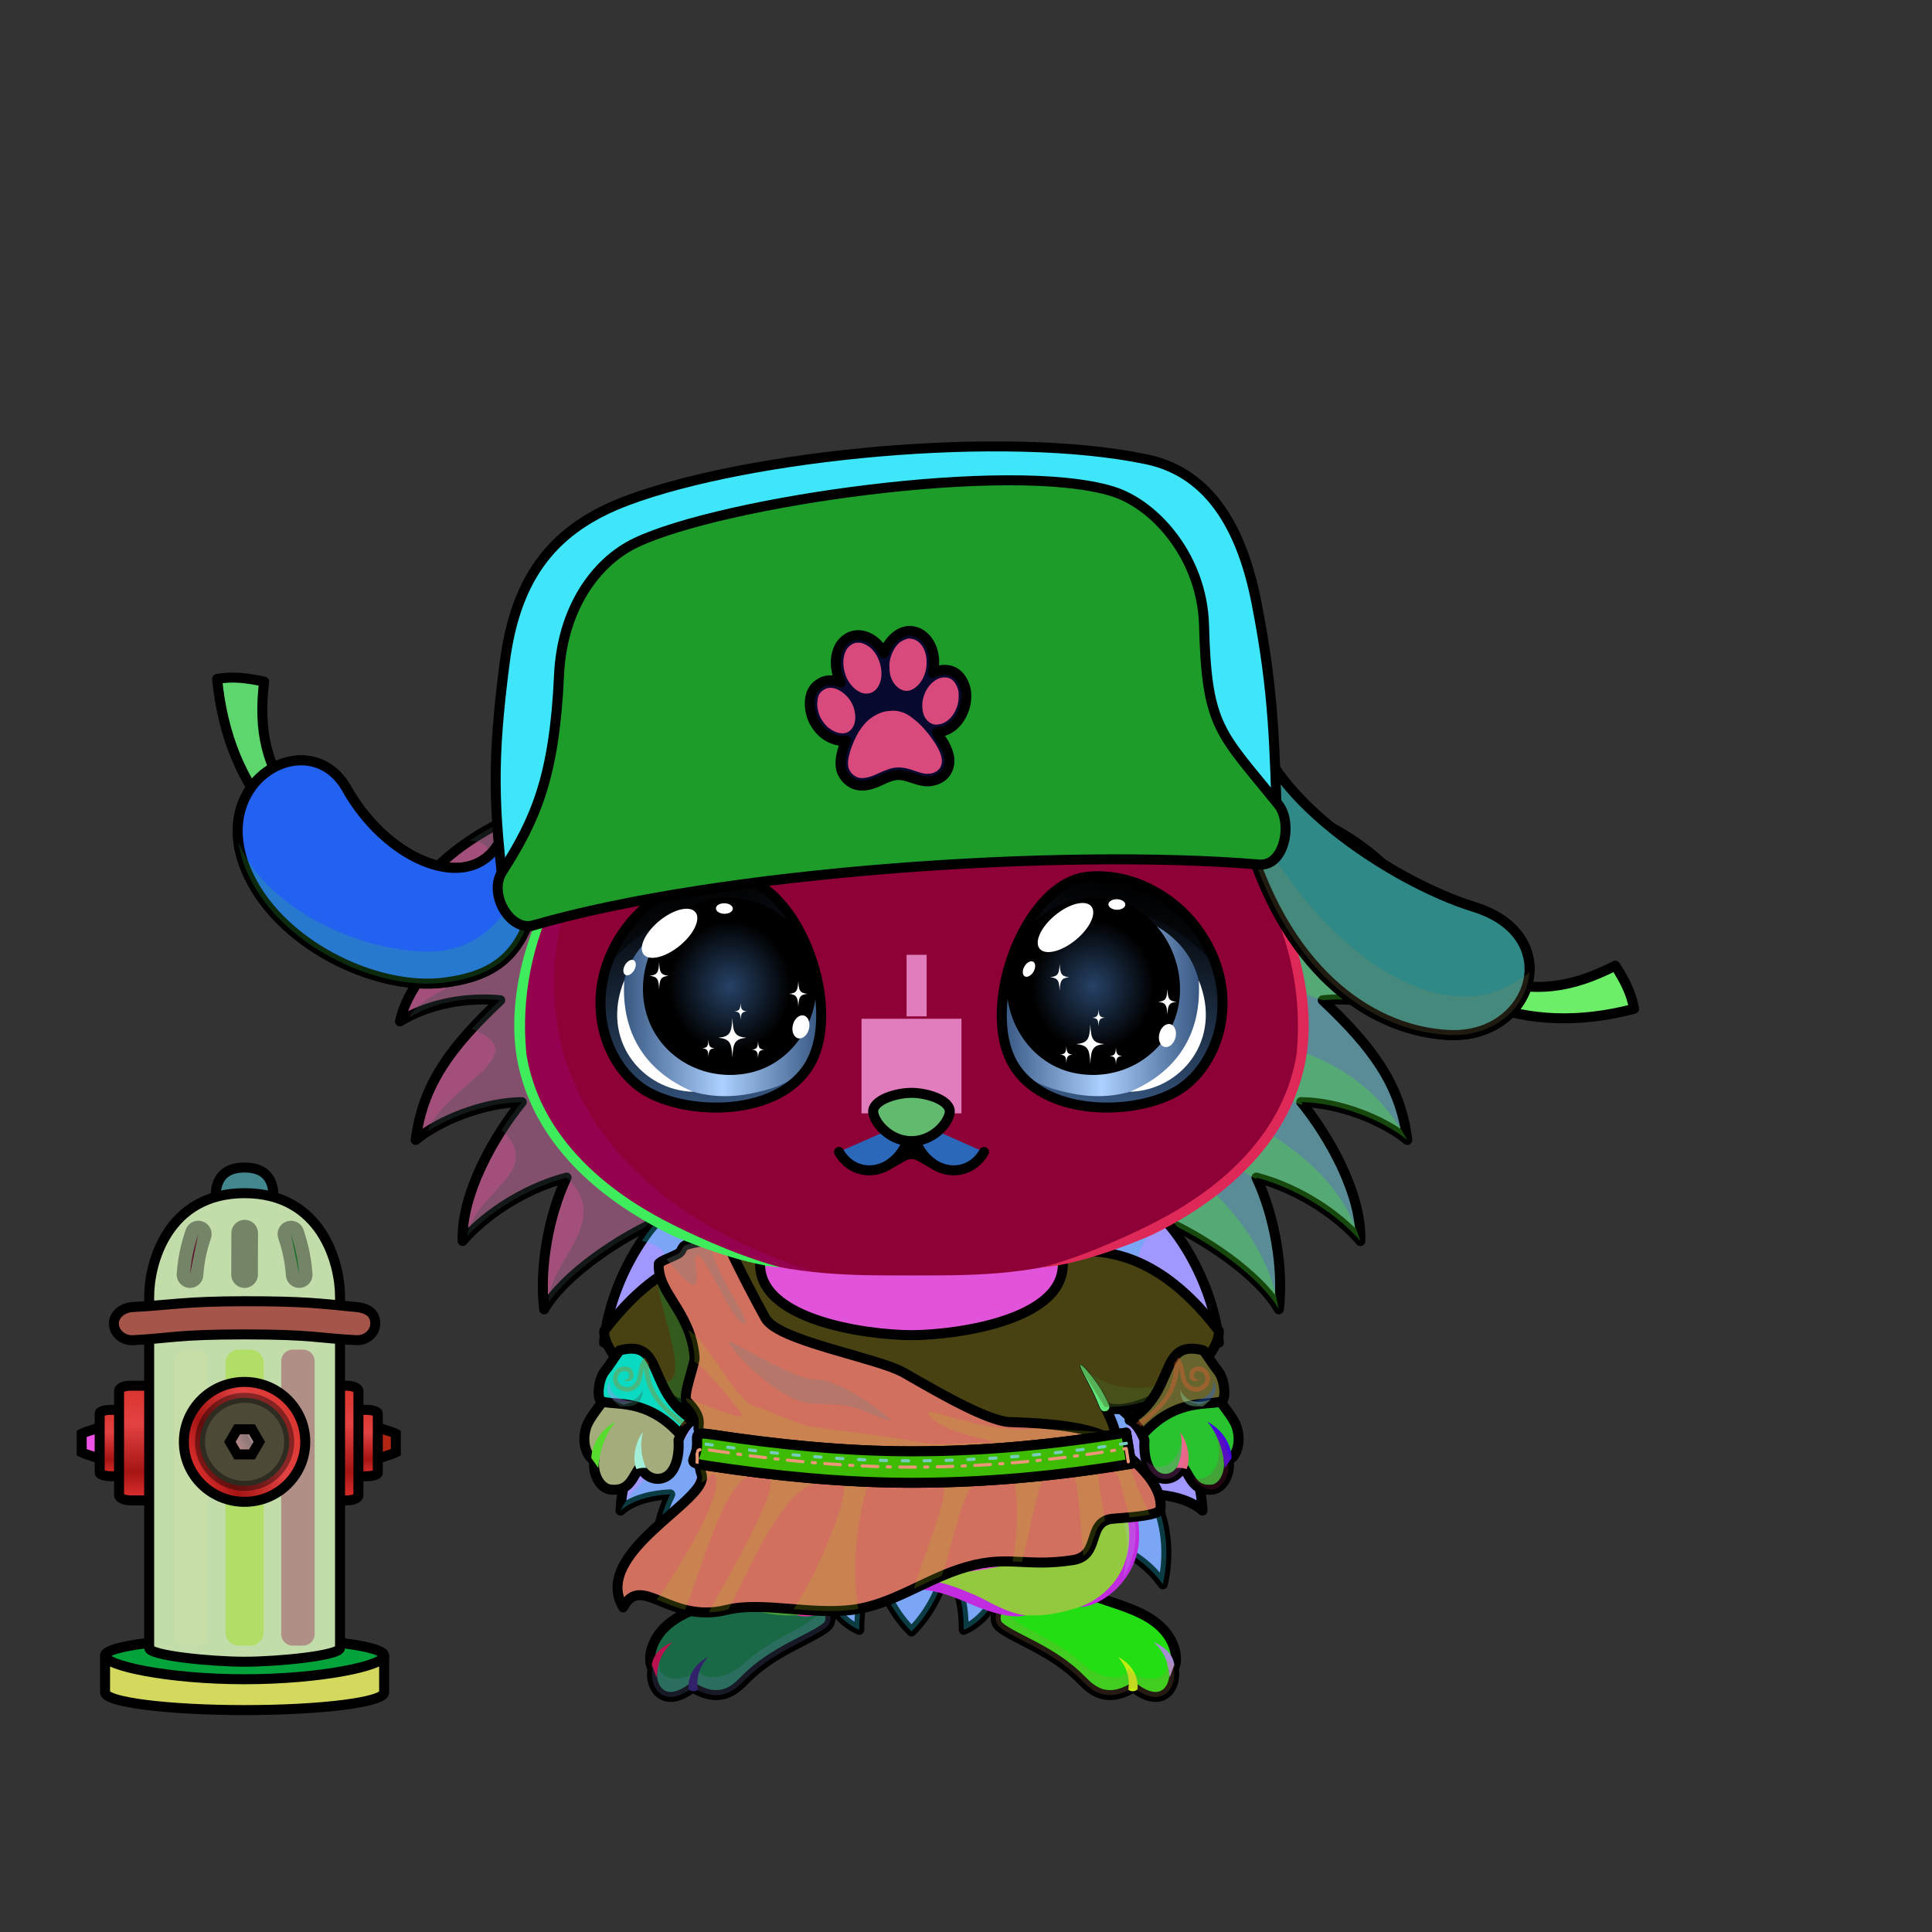 <svg xmlns="http://www.w3.org/2000/svg" xmlns:xlink="http://www.w3.org/1999/xlink" style="shape-rendering:geometricPrecision; text-rendering:geometricPrecision; image-rendering:optimizeQuality; fill-rule:evenodd; clip-rule:evenodd" version="1.1" viewBox="0 0 29000 29000" xml:space="preserve"><rect x="0" y="0" width="29000" height="29000" fill="#333333" stroke="none"/><defs><style type="text/css">.NecklaceToga-Smallfil0 {fill:url(#NecklaceToga-Smallid21)}
.NecklaceToga-Smallfil1 {fill:black;fill-opacity:0.302}
.NecklaceToga-Smallfil2 {fill:url(#NecklaceToga-Smallid151);fill-rule:nonzero}
.NecklaceToga-Smallfil3 {fill:url(#NecklaceToga-Smallid163);fill-rule:nonzero}
.NecklaceToga-Smallfil4 {fill:url(#NecklaceToga-Smallid170);fill-rule:nonzero}
.NecklaceToga-Smallfil7 {fill:black;fill-opacity:0.4}
.NecklaceToga-Smallfil9 {fill:black;fill-opacity:0.2}
.NecklaceToga-Smallfil6 {fill:black;fill-rule:nonzero}
.NecklaceToga-Smallfil5 {fill:none}
.NecklaceToga-Smallstr0 {stroke:black;stroke-width:150;stroke-linecap:round;stroke-linejoin:round}
.NecklaceToga-Smallstr1 {stroke:black;stroke-width:7.62}
.NecklaceToga-Smallfil8 {fill:url(#NecklaceToga-Smallid116)}
.NecklaceToga-Smallfil10 {fill:url(#NecklaceToga-Smallid167);fill-rule:nonzero}
.NecklaceToga-Smallfil11 {fill:none;fill-rule:nonzero}
.AccessoryWaterHydrantfil32 {fill:#FF9E9E;fill-opacity:0.502}
.AccessoryWaterHydrantfil35 {fill:black;fill-opacity:0.4}
.AccessoryWaterHydrantfil25 {fill:url(#AccessoryWaterHydrantid35)}
.AccessoryWaterHydrantstr2 {stroke:black;stroke-width:150;stroke-linecap:round}
.AccessoryWaterHydrantfil26 {fill:url(#AccessoryWaterHydrantid50)}
.AccessoryWaterHydrantfil27 {fill:url(#AccessoryWaterHydrantid32)}
.AccessoryWaterHydrantfil28 {fill:url(#AccessoryWaterHydrantid74)}
.AccessoryWaterHydrantfil29 {fill:url(#AccessoryWaterHydrantid66)}
.AccessoryWaterHydrantfil30 {fill:url(#AccessoryWaterHydrantid34)}
.AccessoryWaterHydrantfil31 {fill:url(#AccessoryWaterHydrantid70)}
.AccessoryWaterHydrantstr3 {stroke:black;stroke-width:150;stroke-linecap:round;stroke-linejoin:round}
.AccessoryWaterHydrantfil2 {fill:none}
.AccessoryWaterHydrantstr4 {stroke:black;stroke-width:150}
.AccessoryWaterHydrantfil33 {fill:url(#AccessoryWaterHydrantid38)}
.AccessoryWaterHydrantfil34 {fill:url(#AccessoryWaterHydrantid57)}
.AccessoryWaterHydrantfil36 {fill:url(#AccessoryWaterHydrantid60)}
.AccessoryWaterHydrantfil37 {fill:url(#AccessoryWaterHydrantid54)}
.AccessoryWaterHydrantfil38 {fill:url(#AccessoryWaterHydrantid58)}
.AccessoryWaterHydrantfil39 {fill:none}
.AccessoryWaterHydrantstr5 {stroke:black;stroke-width:150;stroke-opacity:0.4}
.AccessoryWaterHydrantfil40 {fill:url(#AccessoryWaterHydrantid68)}
.AccessoryWaterHydrantstr1 {stroke:black;stroke-width:150}
.AccessoryWaterHydrantstr6 {stroke:black;stroke-width:400;stroke-linecap:round;stroke-linejoin:round;stroke-opacity:0.4}
.HairBack-Hedgehog0fil2 {fill:black;fill-opacity:0.302}
.HairBack-Hedgehog0fil0 {fill:url(#HairBack-Hedgehog0id162)}
.HairBack-Hedgehog0str0 {stroke:black;stroke-width:150;stroke-linecap:round;stroke-linejoin:round}
.HairBack-Hedgehog0fil1 {fill:url(#HairBack-Hedgehog0id161)}
.Tail-Hedgehog0fil2 {fill:black;fill-opacity:0.302}
.Tail-Hedgehog0fil29 {fill:url(#Tail-Hedgehog0id156)}
.Tail-Hedgehog0str0 {stroke:black;stroke-width:150;stroke-linecap:round;stroke-linejoin:round}
.RightFoot-Hedgehog2fil43 {fill:black}
.RightFoot-Hedgehog2fil11 {fill:black;fill-opacity:0.2}
.RightFoot-Hedgehog2fil45 {fill:#f2ead0}
.RightFoot-Hedgehog2str0 {stroke:black;stroke-width:150;stroke-linecap:round;stroke-linejoin:round}
.RightLeg-Hedgehog2fil50 {fill:url(#RightLeg-Hedgehog2id22)}
.RightLeg-Hedgehog2fil10 {fill:black;fill-rule:nonzero}
.RightLeg-Hedgehog2fil11 {fill:black;fill-opacity:0.2}
.LeftFoot-Hedgehog2fil11 {fill:black;fill-opacity:0.2}
.LeftFoot-Hedgehog2fil43 {fill:black}
.LeftFoot-Hedgehog2fil45 {fill:#f2ead0}
.LeftFoot-Hedgehog2str0 {stroke:black;stroke-width:150;stroke-linecap:round;stroke-linejoin:round}
.LeftLeg-Hedgehog2fil55 {fill:url(#LeftLeg-Hedgehog2id63)}
.LeftLeg-Hedgehog2fil10 {fill:black;fill-rule:nonzero}
.LeftLeg-Hedgehog2fil11 {fill:black;fill-opacity:0.2}
.RightHand-Hedgehog0fil11 {fill:black;fill-opacity:0.2}
.RightHand-Hedgehog0fil56 {fill:url(#RightHand-Hedgehog0id68)}
.RightHand-Hedgehog0str0 {stroke:black;stroke-width:150;stroke-linecap:round;stroke-linejoin:round}
.RightPaw-Hedgehog0fil61 {fill:#605a51}
.RightPaw-Hedgehog0fil43 {fill:black}
.RightPaw-Hedgehog0fil11 {fill:black;fill-opacity:0.2}
.RightPaw-Hedgehog0fil4 {fill:none}
.RightPaw-Hedgehog0str0 {stroke:black;stroke-width:150;stroke-linecap:round;stroke-linejoin:round}
.LeftHand-Hedgehog0fil11 {fill:black;fill-opacity:0.2}
.LeftHand-Hedgehog0fil64 {fill:url(#LeftHand-Hedgehog0id78)}
.LeftHand-Hedgehog0str0 {stroke:black;stroke-width:150;stroke-linecap:round;stroke-linejoin:round}
.Body-Hedgehog0fil67 {fill:url(#Body-Hedgehog0id9)}
.Body-Hedgehog0fil11 {fill:black;fill-opacity:0.2}
.Body-Hedgehog0fil10 {fill:black;fill-rule:nonzero}
.LeftPaw-Hedgehog0fil72 {fill:#605a51}
.LeftPaw-Hedgehog0fil11 {fill:black;fill-opacity:0.2}
.LeftPaw-Hedgehog0fil43 {fill:black}
.LeftPaw-Hedgehog0fil4 {fill:none}
.LeftPaw-Hedgehog0str0 {stroke:black;stroke-width:150;stroke-linecap:round;stroke-linejoin:round}
.Head-Hedgehog0fil111 {fill:url(#Head-Hedgehog0id4)}
.Head-Hedgehog0fil11 {fill:black;fill-opacity:0.2}
.Head-Hedgehog0fil10 {fill:black;fill-rule:nonzero}
.Mouth-Hedgehog0fil4 {fill:none}
.Mouth-Hedgehog0str0 {stroke:black;stroke-width:150;stroke-linecap:round;stroke-linejoin:round}
.Mouth-Hedgehog0fil43 {fill:black}
.Eyes-Hedgehog4fil141 {fill:url(#Eyes-Hedgehog4id163)}
.Eyes-Hedgehog4fil146 {fill:url(#Eyes-Hedgehog4id43)}
.Eyes-Hedgehog4fil147 {fill:url(#Eyes-Hedgehog4id176)}
.Eyes-Hedgehog4fil128 {fill:black;fill-opacity:0.502}
.Eyes-Hedgehog4fil124 {fill:#dee8ef}
.Eyes-Hedgehog4fil11 {fill:black;fill-opacity:0.2}
.Eyes-Hedgehog4fil121 {fill:white}
.Eyes-Hedgehog4fil148 {fill:url(#Eyes-Hedgehog4id152)}
.Eyes-Hedgehog4fil149 {fill:url(#Eyes-Hedgehog4id44)}
.Eyes-Hedgehog4fil150 {fill:url(#Eyes-Hedgehog4id177)}
.Eyes-Hedgehog4fil4 {fill:none}
.Eyes-Hedgehog4str1 {stroke:black;stroke-width:150}
.Moustache-Hedgehog0fil4 {fill:none}
.Nose-Hedgehog0fil186 {fill:url(#Nose-Hedgehog0id133)}
.Nose-Hedgehog0str0 {stroke:black;stroke-width:150;stroke-linecap:round;stroke-linejoin:round}
.HatUshanka-Smallfil113 {fill:white;fill-opacity:0.502}
.HatUshanka-Smallfil24 {fill:black;fill-opacity:0.2}
.HatUshanka-Smallfil369 {fill:url(#HatUshanka-Smallid227)}
.HatUshanka-Smallfil371 {fill:url(#HatUshanka-Smallid85)}
.HatUshanka-Smallfil365 {fill:#643200}
.HatUshanka-Smallstr2 {stroke:black;stroke-width:150;stroke-linecap:round;stroke-linejoin:round}
.HatUshanka-Smallfil366 {fill:url(#HatUshanka-Smallid119)}
.HatUshanka-Smallstr19 {stroke:black;stroke-width:150}
.HatUshanka-Smallfil2 {fill:none}
.HatUshanka-Smallfil367 {fill:url(#HatUshanka-Smallid206)}
.HatUshanka-Smallfil368 {fill:url(#HatUshanka-Smallid228)}
.HatUshanka-Smallfil370 {fill:url(#HatUshanka-Smallid308);fill-rule:nonzero}
.BraceletWoodElf-Smallfil6 {fill:black;fill-rule:nonzero;fill-opacity:0.4}
.BraceletWoodElf-Smallfil24 {fill:url(#BraceletWoodElf-Smallid453)}
.BraceletWoodElf-Smallstr0 {stroke:black;stroke-width:150;stroke-linecap:round;stroke-linejoin:round}
.BraceletWoodElf-Smallfil25 {fill:url(#BraceletWoodElf-Smallid572)}
</style><linearGradient gradientUnits="userSpaceOnUse" id="NecklaceToga-Smallid21" x1="17168.3" x2="10195.5" y1="19535" y2="22706.1">
   <stop offset="0" style="stop-opacity:1; stop-color:#A32C1F"/>
   <stop offset="0.58" style="stop-opacity:1; stop-color:#381023"/>
   <stop offset="1" style="stop-opacity:1; stop-color:#9E2529"/>
  </linearGradient><linearGradient gradientUnits="userSpaceOnUse" id="NecklaceToga-Smallid151" x1="16048" x2="11315.9" xlink:href="#NecklaceToga-Smallid143" y1="18831.3" y2="20237.6">
  </linearGradient><linearGradient gradientUnits="userSpaceOnUse" id="NecklaceToga-Smallid163" x1="9161.06" x2="10868.9" xlink:href="#NecklaceToga-Smallid143" y1="20138.4" y2="20701.1">
  </linearGradient><linearGradient gradientUnits="userSpaceOnUse" id="NecklaceToga-Smallid170" x1="16495" x2="18202.8" xlink:href="#NecklaceToga-Smallid143" y1="20138.4" y2="20701.1">
  </linearGradient><linearGradient gradientUnits="userSpaceOnUse" id="NecklaceToga-Smallid116" x1="12991.5" x2="13700.5" xlink:href="#NecklaceToga-Smallid15" y1="18549.2" y2="24271.6">
  </linearGradient><linearGradient gradientUnits="userSpaceOnUse" id="NecklaceToga-Smallid167" x1="16173.4" x2="11212.6" xlink:href="#NecklaceToga-Smallid143" y1="21098.9" y2="22663.8">
  </linearGradient><linearGradient gradientUnits="userSpaceOnUse" id="AccessoryWaterHydrantid35" x1="1412.61" x2="1346.62" y1="21900.7" y2="21420.5">
   <stop offset="0" style="stop-opacity:1; stop-color:#C79191"/>
   <stop offset="0.49" style="stop-opacity:1; stop-color:#8C7777"/>
   <stop offset="1" style="stop-opacity:1; stop-color:#EDCFCE"/>
  </linearGradient><linearGradient gradientUnits="userSpaceOnUse" id="AccessoryWaterHydrantid50" x1="1822.86" x2="1822.86" xlink:href="#AccessoryWaterHydrantid32" y1="22158.9" y2="21162.2">
  </linearGradient><linearGradient gradientUnits="userSpaceOnUse" id="AccessoryWaterHydrantid74" x1="5820.44" x2="5754.45" xlink:href="#AccessoryWaterHydrantid35" y1="21900.7" y2="21420.5">
  </linearGradient><linearGradient gradientUnits="userSpaceOnUse" id="AccessoryWaterHydrantid66" x1="5344.2" x2="5344.2" xlink:href="#AccessoryWaterHydrantid32" y1="22158.9" y2="21162.2">
  </linearGradient><linearGradient gradientUnits="userSpaceOnUse" id="AccessoryWaterHydrantid34" x1="5014.59" x2="5014.59" xlink:href="#AccessoryWaterHydrantid32" y1="22521" y2="20800.2">
  </linearGradient><linearGradient gradientUnits="userSpaceOnUse" id="AccessoryWaterHydrantid70" x1="1577.12" x2="5765.73" xlink:href="#AccessoryWaterHydrantid57" y1="25128.7" y2="25128.7">
  </linearGradient><linearGradient gradientUnits="userSpaceOnUse" id="AccessoryWaterHydrantid38" x1="3236.42" x2="4106.43" y1="17865.7" y2="17865.7">
   <stop offset="0" style="stop-opacity:1; stop-color:#DF302F"/>
   <stop offset="0.278" style="stop-opacity:1; stop-color:#860203"/>
   <stop offset="0.561" style="stop-opacity:1; stop-color:#A61514"/>
   <stop offset="0.78" style="stop-opacity:1; stop-color:#FF8C96"/>
   <stop offset="1" style="stop-opacity:1; stop-color:#D9342E"/>
  </linearGradient><linearGradient gradientUnits="userSpaceOnUse" id="AccessoryWaterHydrantid60" x1="1709.43" x2="5633.42" xlink:href="#AccessoryWaterHydrantid57" y1="19824.4" y2="19824.4">
  </linearGradient><linearGradient gradientUnits="userSpaceOnUse" id="AccessoryWaterHydrantid54" x1="2866.92" x2="4475.93" xlink:href="#AccessoryWaterHydrantid32" y1="22066.7" y2="21218.5">
  </linearGradient><linearGradient gradientUnits="userSpaceOnUse" id="AccessoryWaterHydrantid58" x1="3278.19" x2="4064.66" xlink:href="#AccessoryWaterHydrantid32" y1="21849.9" y2="21435.3">
  </linearGradient><linearGradient gradientUnits="userSpaceOnUse" id="AccessoryWaterHydrantid68" x1="3485.88" x2="3856.97" y1="21740.4" y2="21544.8">
   <stop offset="0" style="stop-opacity:1; stop-color:#C79191"/>
   <stop offset="0.671" style="stop-opacity:1; stop-color:#8C7777"/>
   <stop offset="1" style="stop-opacity:1; stop-color:#EDCFCE"/>
  </linearGradient><linearGradient gradientUnits="userSpaceOnUse" id="HairBack-Hedgehog0id162" x1="8824.32" x2="8824.32" xlink:href="#HairBack-Hedgehog0id6" y1="20216.8" y2="11906.6">
  </linearGradient><linearGradient gradientUnits="userSpaceOnUse" id="HairBack-Hedgehog0id161" x1="18539.6" x2="18539.6" xlink:href="#HairBack-Hedgehog0id6" y1="20216.8" y2="11906.6">
  </linearGradient><linearGradient gradientUnits="userSpaceOnUse" id="Tail-Hedgehog0id156" x1="13681.9" x2="13681.9" xlink:href="#Tail-Hedgehog0id6" y1="18011.3" y2="24488.9">
  </linearGradient><linearGradient gradientUnits="userSpaceOnUse" id="RightLeg-Hedgehog2id22" x1="15612.7" x2="15079.5" y1="24244.3" y2="21220.9">
   <stop offset="0" style="stop-opacity:1; stop-color:#f2ead0"/>
   <stop offset="0.239" style="stop-opacity:1; stop-color:#7a7a79"/>
   <stop offset="1" style="stop-opacity:1; stop-color:#605a51"/>
  </linearGradient><linearGradient gradientUnits="userSpaceOnUse" id="LeftLeg-Hedgehog2id63" x1="11737.6" x2="12270.4" xlink:href="#LeftLeg-Hedgehog2id22" y1="24243.6" y2="21221.6">
  </linearGradient><linearGradient gradientUnits="objectBoundingBox" id="RightHand-Hedgehog0id68" x1="30.208%" x2="69.792%" y1="5.019%" y2="94.98%">
   <stop offset="0" style="stop-opacity:1; stop-color:#3b362e"/>
   <stop offset="0.141" style="stop-opacity:1; stop-color:#3b362e"/>
   <stop offset="0.71" style="stop-opacity:1; stop-color:#605a51"/>
   <stop offset="1" style="stop-opacity:1; stop-color:#605a51"/>
  </linearGradient><linearGradient gradientUnits="objectBoundingBox" id="LeftHand-Hedgehog0id78" x1="69.792%" x2="30.208%" xlink:href="#LeftHand-Hedgehog0id68" y1="5.019%" y2="94.98%">
  </linearGradient><linearGradient gradientUnits="objectBoundingBox" id="Body-Hedgehog0id9" x1="50%" x2="50%" y1="0%" y2="100%">
   <stop offset="0" style="stop-opacity:1; stop-color:#3b362e"/>
   <stop offset="0.102" style="stop-opacity:1; stop-color:#3b362e"/>
   <stop offset="0.349" style="stop-opacity:1; stop-color:#605a51"/>
   <stop offset="1" style="stop-opacity:1; stop-color:#7a7a79"/>
  </linearGradient><linearGradient gradientUnits="objectBoundingBox" id="Head-Hedgehog0id4" x1="50%" x2="50%" y1="100%" y2="0%">
   <stop offset="0" style="stop-opacity:1; stop-color:#3b362e"/>
   <stop offset="0.251" style="stop-opacity:1; stop-color:#605a51"/>
   <stop offset="0.761" style="stop-opacity:1; stop-color:#7a7a79"/>
   <stop offset="1" style="stop-opacity:1; stop-color:#7a7a79"/>
  </linearGradient><linearGradient gradientUnits="objectBoundingBox" id="Eyes-Hedgehog4id163" x1="62.182%" x2="37.818%" xlink:href="#Eyes-Hedgehog4id0" y1="96.619%" y2="3.381%">
  </linearGradient><linearGradient gradientUnits="userSpaceOnUse" id="Eyes-Hedgehog4id43" x1="9336.13" x2="12327.3" y1="15064.6" y2="15064.6">
   <stop offset="0" style="stop-opacity:1; stop-color:#365680"/>
   <stop offset="0.502" style="stop-opacity:1; stop-color:#acd0ff"/>
   <stop offset="1" style="stop-opacity:1; stop-color:#365680"/>
  </linearGradient><radialGradient cx="10952" cy="14804.2" fx="10952" fy="14804.2" gradientTransform="matrix(0.934 -0 -0 1 726 0)" gradientUnits="userSpaceOnUse" id="Eyes-Hedgehog4id176" r="1393.38">
   <stop offset="0" style="stop-opacity:1; stop-color:#264266"/>
   <stop offset="0.702" style="stop-opacity:1; stop-color:black"/>
   <stop offset="1" style="stop-opacity:1; stop-color:black"/>
  </radialGradient><linearGradient gradientUnits="userSpaceOnUse" id="Eyes-Hedgehog4id152" x1="16289.9" x2="17097.3" xlink:href="#Eyes-Hedgehog4id0" y1="16507.8" y2="13269.6">
  </linearGradient><linearGradient gradientUnits="userSpaceOnUse" id="Eyes-Hedgehog4id44" x1="15036.5" x2="18027.7" xlink:href="#Eyes-Hedgehog4id43" y1="15064.6" y2="15064.6">
  </linearGradient><radialGradient cx="16411.8" cy="14804.2" fx="16411.8" fy="14804.2" gradientTransform="matrix(-0.934 -0 2.22044E-016 1 31735 0)" gradientUnits="userSpaceOnUse" id="Eyes-Hedgehog4id177" r="1393.38" xlink:href="#Eyes-Hedgehog4id176">
  </radialGradient><linearGradient gradientUnits="userSpaceOnUse" id="Nose-Hedgehog0id133" x1="13681.9" x2="13681.9" y1="16404" y2="17128.6">
   <stop offset="0" style="stop-opacity:1; stop-color:#FFCCCC"/>
   <stop offset="1" style="stop-opacity:1; stop-color:#B37173"/>
  </linearGradient><linearGradient gradientUnits="userSpaceOnUse" id="HatUshanka-Smallid227" x1="13535.6" x2="13231.7" y1="13605.7" y2="7505.06">
   <stop offset="0" style="stop-opacity:1; stop-color:#C9AD91"/>
   <stop offset="0.51" style="stop-opacity:1; stop-color:#EBD1B7"/>
   <stop offset="1" style="stop-opacity:1; stop-color:#F2DFCB"/>
  </linearGradient><linearGradient gradientUnits="userSpaceOnUse" id="HatUshanka-Smallid85" x1="13163.7" x2="13493.2" y1="9588.87" y2="11675.5">
   <stop offset="0" style="stop-opacity:1; stop-color:red"/>
   <stop offset="1" style="stop-opacity:1; stop-color:#870000"/>
  </linearGradient><linearGradient gradientUnits="userSpaceOnUse" id="HatUshanka-Smallid119" x1="18572.3" x2="22984.3" y1="12907.6" y2="13348.8">
   <stop offset="0" style="stop-opacity:1; stop-color:#C9AD91"/>
   <stop offset="0.561" style="stop-opacity:1; stop-color:#EBD1B7"/>
   <stop offset="1" style="stop-opacity:1; stop-color:#F2DFCB"/>
  </linearGradient><linearGradient gradientUnits="userSpaceOnUse" id="HatUshanka-Smallid206" x1="7728.14" x2="3955.88" xlink:href="#HatUshanka-Smallid119" y1="13726.2" y2="12451.7">
  </linearGradient><linearGradient gradientUnits="userSpaceOnUse" id="HatUshanka-Smallid228" x1="13379.8" x2="13236.2" y1="13463.2" y2="7089.08">
   <stop offset="0" style="stop-opacity:1; stop-color:#5C3005"/>
   <stop offset="1" style="stop-opacity:1; stop-color:#DBA777"/>
  </linearGradient><linearGradient gradientUnits="userSpaceOnUse" id="HatUshanka-Smallid308" x1="12820.4" x2="13838.5" y1="11667.2" y2="9595.87">
   <stop offset="0" style="stop-opacity:1; stop-color:#AB8900"/>
   <stop offset="0.322" style="stop-opacity:1; stop-color:#FBE773"/>
   <stop offset="0.631" style="stop-opacity:1; stop-color:white"/>
   <stop offset="0.8" style="stop-opacity:1; stop-color:#FDE976"/>
   <stop offset="1" style="stop-opacity:1; stop-color:#DEA700"/>
  </linearGradient><linearGradient gradientUnits="userSpaceOnUse" id="BraceletWoodElf-Smallid453" x1="10037.3" x2="9355.49" y1="20322.2" y2="21458.5">
   <stop offset="0" style="stop-opacity:1; stop-color:#643200"/>
   <stop offset="0.569" style="stop-opacity:1; stop-color:#935E39"/>
   <stop offset="1" style="stop-opacity:1; stop-color:#DB945A"/>
  </linearGradient><linearGradient gradientUnits="userSpaceOnUse" id="BraceletWoodElf-Smallid572" x1="18008.3" x2="17326.5" xlink:href="#BraceletWoodElf-Smallid453" y1="20322.2" y2="21458.5">
  </linearGradient><linearGradient gradientUnits="userSpaceOnUse" id="NecklaceToga-Smallid143" x1="16056" x2="11307.9" y1="17372.2" y2="18854.6">
   <stop offset="0" style="stop-opacity:1; stop-color:#CC9933"/>
   <stop offset="0.149" style="stop-opacity:1; stop-color:#FFFCCE"/>
   <stop offset="0.361" style="stop-opacity:1; stop-color:#FFF982"/>
   <stop offset="0.871" style="stop-opacity:1; stop-color:#995E23"/>
   <stop offset="1" style="stop-opacity:1; stop-color:#CC9933"/>
  </linearGradient><linearGradient gradientUnits="userSpaceOnUse" id="NecklaceToga-Smallid15" x1="12987.4" x2="13698.8" y1="17064.3" y2="23964.5">
   <stop offset="0" style="stop-opacity:1; stop-color:#917254"/>
   <stop offset="0.22" style="stop-opacity:1; stop-color:#D2B089"/>
   <stop offset="0.561" style="stop-opacity:1; stop-color:#906F55"/>
   <stop offset="0.761" style="stop-opacity:1; stop-color:#D0AF87"/>
   <stop offset="1" style="stop-opacity:1; stop-color:#FFE0B5"/>
  </linearGradient><linearGradient gradientUnits="userSpaceOnUse" id="AccessoryWaterHydrantid32" x1="2152.47" x2="2152.47" y1="22521" y2="20800.2">
   <stop offset="0" style="stop-opacity:1; stop-color:#DF302F"/>
   <stop offset="0.251" style="stop-opacity:1; stop-color:#A61514"/>
   <stop offset="0.671" style="stop-opacity:1; stop-color:#E34242"/>
   <stop offset="1" style="stop-opacity:1; stop-color:#D9342E"/>
  </linearGradient><linearGradient gradientUnits="userSpaceOnUse" id="AccessoryWaterHydrantid57" x1="2239.15" x2="5103.7" y1="21426.4" y2="21426.4">
   <stop offset="0" style="stop-opacity:1; stop-color:#DF302F"/>
   <stop offset="0.278" style="stop-opacity:1; stop-color:#860203"/>
   <stop offset="0.561" style="stop-opacity:1; stop-color:#A61514"/>
   <stop offset="0.78" style="stop-opacity:1; stop-color:#FC606D"/>
   <stop offset="1" style="stop-opacity:1; stop-color:#D9342E"/>
  </linearGradient><linearGradient gradientUnits="userSpaceOnUse" id="HairBack-Hedgehog0id6" x1="13681.9" x2="13681.9" y1="6728.09" y2="11806.7">
   <stop offset="0" style="stop-opacity:1; stop-color:#4f3b28"/>
   <stop offset="1" style="stop-opacity:1; stop-color:#68533e"/>
  </linearGradient><linearGradient gradientUnits="userSpaceOnUse" id="Tail-Hedgehog0id6" x1="13681.9" x2="13681.9" y1="6728.09" y2="11806.7">
   <stop offset="0" style="stop-opacity:1; stop-color:#4f3b28"/>
   <stop offset="1" style="stop-opacity:1; stop-color:#68533e"/>
  </linearGradient><linearGradient gradientUnits="userSpaceOnUse" id="LeftLeg-Hedgehog2id22" x1="15612.7" x2="15079.5" y1="24244.3" y2="21220.9">
   <stop offset="0" style="stop-opacity:1; stop-color:#f2ead0"/>
   <stop offset="0.239" style="stop-opacity:1; stop-color:#7a7a79"/>
   <stop offset="1" style="stop-opacity:1; stop-color:#605a51"/>
  </linearGradient><linearGradient gradientUnits="objectBoundingBox" id="LeftHand-Hedgehog0id68" x1="30.208%" x2="69.792%" y1="5.019%" y2="94.98%">
   <stop offset="0" style="stop-opacity:1; stop-color:#3b362e"/>
   <stop offset="0.141" style="stop-opacity:1; stop-color:#3b362e"/>
   <stop offset="0.71" style="stop-opacity:1; stop-color:#605a51"/>
   <stop offset="1" style="stop-opacity:1; stop-color:#605a51"/>
  </linearGradient><linearGradient gradientUnits="userSpaceOnUse" id="Eyes-Hedgehog4id0" x1="10654.3" x2="10654.3" y1="16581.4" y2="13705.6">
   <stop offset="0" style="stop-opacity:1; stop-color:#365680"/>
   <stop offset="1" style="stop-opacity:1; stop-color:black"/>
  </linearGradient></defs><g id="AccessoryWaterHydrant">
  <g id="_3081483343424">
   <path class="AccessoryWaterHydrantfil25 AccessoryWaterHydrantstr2" d="M1534 21913c-74,-37 -235,-75 -308,-113 0,-470 0,192 0,-279 73,-38 234,-75 308,-113 0,546 0,-41 0,505z" style="fill:#ee53e8"/>
   <rect class="AccessoryWaterHydrantfil26 AccessoryWaterHydrantstr2" height="997" rx="179" ry="51" width="654" x="1496" y="21162"/>
   <rect class="AccessoryWaterHydrantfil27 AccessoryWaterHydrantstr2" height="1721" rx="169" ry="75" width="731" x="1787" y="20800"/>
   <path class="AccessoryWaterHydrantfil28 AccessoryWaterHydrantstr2" d="M5633 21913c74,-37 235,-75 309,-113 0,-470 0,192 0,-279 -74,-38 -235,-75 -309,-113 0,546 0,-41 0,505z" style="fill:#b12513"/>
   <rect class="AccessoryWaterHydrantfil29 AccessoryWaterHydrantstr2" height="997" rx="179" ry="51" width="654" x="5017" y="21162"/>
   <rect class="AccessoryWaterHydrantfil30 AccessoryWaterHydrantstr2" height="1721" rx="169" ry="75" width="731" x="4649" y="20800"/>
   <path class="AccessoryWaterHydrantfil31 AccessoryWaterHydrantstr3" d="M5766 25404l0 -550c0,-147 -938,-265 -2095,-265 -1156,0 -2094,118 -2094,265l0 550c0,146 938,265 2094,265 1157,0 2095,-119 2095,-265z" style="fill:#d4d95e"/>
   <path class="AccessoryWaterHydrantfil32" d="M3671 24589c1157,0 2095,118 2095,265 0,146 -938,352 -2095,352 -1156,0 -2094,-206 -2094,-352 0,-147 938,-265 2094,-265z" style="fill:#81c251"/>
   <path class="AccessoryWaterHydrantfil2 AccessoryWaterHydrantstr4" d="M3671 24589c1157,0 2095,118 2095,265 0,146 -938,352 -2095,352 -1156,0 -2094,-206 -2094,-352 0,-147 938,-265 2094,-265z" style="fill:#03a33b"/>
   <path class="AccessoryWaterHydrantfil33 AccessoryWaterHydrantstr3" d="M3671 17525c-415,0 -435,312 -435,457 0,145 0,114 0,222 0,15 83,-54 435,-54 353,0 435,69 435,54 0,-108 0,-77 0,-222 0,-145 -19,-457 -435,-457z" style="fill:#42878e"/>
   <path class="AccessoryWaterHydrantfil34 AccessoryWaterHydrantstr3" d="M3671 17910c-1161,0 -1432,1058 -1432,1550l0 480 0 273 0 4523c0,115 924,207 1432,207 509,0 1433,-92 1433,-207l0 -4523 0 -273 0 -480c0,-492 -271,-1550 -1433,-1550z" style="fill:#c2dcaa"/>
   <path class="AccessoryWaterHydrantfil35" d="M3583 24701l177 0c109,0 198,-88 198,-197l0 -4049c0,-108 -89,-197 -198,-197l-177 0c-109,0 -198,89 -198,197l0 4049c0,109 89,197 198,197z" style="fill:#97e103"/>
   <path class="AccessoryWaterHydrantfil35" d="M4394 24701l156 0c95,0 173,-77 173,-172l0 -4098c0,-96 -78,-173 -173,-173l-156 0c-95,0 -173,77 -173,173l0 4098c0,95 78,172 173,172z" style="fill:#951c50"/>
   <path class="AccessoryWaterHydrantfil35" d="M2793 24701l155 0c96,0 173,-77 173,-172l0 -4098c0,-96 -77,-173 -173,-173l-155 0c-95,0 -173,77 -173,173l0 4098c0,95 78,172 173,172z" style="fill:#cfe2a7"/>
   <path class="AccessoryWaterHydrantfil36 AccessoryWaterHydrantstr3" d="M1996 20117c559,-29 654,-87 1675,-87 1021,0 1117,58 1676,87 157,8 286,-112 286,-249 0,0 0,0 0,0 0,-137 -85,-230 -286,-249 -556,-55 -791,-87 -1676,-87 -885,0 -1116,58 -1675,87 -157,8 -287,112 -287,249 0,0 0,0 0,0 0,137 130,257 287,249z" style="fill:#a55549"/>
   <ellipse class="AccessoryWaterHydrantfil37 AccessoryWaterHydrantstr4" cx="3671" cy="21643" rx="911" ry="900"/>
   <ellipse class="AccessoryWaterHydrantfil38 AccessoryWaterHydrantstr4" cx="3671" cy="21643" rx="445" ry="440"/>
   <path class="AccessoryWaterHydrantfil39 AccessoryWaterHydrantstr5" d="M3671 22304c370,0 670,-296 670,-661 0,-366 -300,-662 -670,-662 -369,0 -669,296 -669,662 0,365 300,661 669,661z" style="fill:#4c4937"/>
   <polygon class="AccessoryWaterHydrantfil40 AccessoryWaterHydrantstr1" points="3892,21643 3837,21737 3782,21831 3671,21831 3561,21831 3506,21737 3451,21643 3506,21548 3561,21454 3671,21454 3782,21454 3837,21548 "/>
   <path class="AccessoryWaterHydrantfil39 AccessoryWaterHydrantstr6" d="M2852 19132c23,-315 94,-510 124,-608" style="fill:#9c2247"/>
   <path class="AccessoryWaterHydrantfil39 AccessoryWaterHydrantstr6" d="M4491 19132c-23,-315 -94,-510 -124,-608" style="fill:#2bb845"/>
   <line class="AccessoryWaterHydrantfil39 AccessoryWaterHydrantstr6" x1="3671" x2="3673" y1="19132" y2="18510"/>
  </g>
 </g><g id="HairBack-Hedgehog0">
  <animateTransform additive="sum" attributeName="transform" dur="10" repeatCount="indefinite" type="translate" values="0;0 200;0;0 200;0;0 200;0;0 200;0"/>
  <g id="_1891249983072">
   <path class="HairBack-Hedgehog0fil0 HairBack-Hedgehog0str0" d="M9544 11951c-1108,-270 -3152,751 -3378,1696 513,-174 1138,-200 1592,-81 -597,230 -1586,973 -1754,1766 460,-285 1053,-363 1505,-318 -745,702 -1165,1266 -1269,2097 349,-288 1008,-560 1592,-568 -408,499 -913,1377 -887,2085 291,-346 873,-769 1559,-952 -274,581 -410,1366 -336,1978 291,-511 1133,-1083 1790,-1363 -82,563 -134,1400 26,1926 553,-772 1107,-1543 1660,-2314 -2186,-867 -3008,-2237 -2100,-5952z" style="fill:#a2507b"/>
   <path class="HairBack-Hedgehog0fil1 HairBack-Hedgehog0str0" d="M17820 11951c1108,-270 3152,751 3378,1696 -513,-174 -1138,-200 -1592,-81 597,230 1586,973 1754,1766 -460,-285 -1053,-363 -1505,-318 745,702 1165,1266 1269,2097 -349,-288 -1008,-560 -1592,-568 408,499 913,1377 887,2085 -292,-346 -873,-769 -1559,-952 274,581 410,1366 336,1978 -291,-511 -1133,-1083 -1790,-1363 82,563 134,1400 -26,1926 -553,-772 -1107,-1543 -1661,-2314 2186,-867 3009,-2237 2101,-5952z" style="fill:#5a8c97"/>
  </g>
  <path class="HairBack-Hedgehog0fil2" d="M21360 15332c-460,-285 -1053,-363 -1505,-318 -196,-68 -391,-137 -586,-205 -22,291 -44,582 -66,874 859,224 1515,681 1921,1428 -349,-288 -1008,-560 -1592,-568 93,114 -191,-50 -257,-78 -154,135 -309,270 -463,405 866,482 1402,1067 1607,1758 -292,-346 -873,-769 -1559,-952 40,84 -364,-202 -413,-232 -218,26 -435,52 -653,78 662,526 1259,1235 1399,2127 -265,-459 -969,-965 -1584,-1265 -273,-248 -546,-496 -819,-745 78,-150 156,-300 234,-450 651,-512 1038,-1193 1136,-2185 226,-434 517,-517 743,-952 904,61 1809,523 2457,1280z" style="fill:#4bed2a"/>
  <path class="HairBack-Hedgehog0fil2" d="M9544 11951c-15,-4 -30,-7 -45,-10 -335,15 -669,31 -1003,47 -500,116 -1024,347 -1450,633 590,17 171,608 -243,889 339,-35 679,-17 955,56 -189,73 -417,197 -646,357 1193,476 -780,854 -967,1351 456,-276 917,-304 1364,-260 -157,148 -300,290 -428,429 994,397 -382,823 -664,1540 368,-235 918,-434 1415,-440 -98,120 -202,262 -302,417 662,624 -398,914 -523,1598 308,-332 857,-711 1497,-882 713,638 -283,1276 -268,1871 340,-482 1111,-996 1722,-1256 -82,563 -134,1400 26,1926 553,-772 1107,-1543 1660,-2314 -2186,-867 -3008,-2237 -2100,-5952z" style="fill:#39524f"/>
 </g><g id="Tail-Hedgehog0">
 <animateTransform additive="sum" attributeName="transform" dur="10" repeatCount="indefinite" type="translate" values="0;0 200;0;0 200;0;0 200;0;0 200;0"/>
  <g id="_1891249960224">
   <path class="Tail-Hedgehog0fil29 Tail-Hedgehog0str0" d="M10243 18011c-510,276 -1099,1258 -1176,2143 337,-271 804,-279 1126,-224 -586,264 -943,844 -960,1362 288,-215 636,-398 1044,-381 -498,400 -927,989 -963,1764 190,-172 506,-235 747,-244 -218,450 -249,900 -152,1350 188,-263 466,-491 841,-600 384,-112 1462,128 1523,454 62,326 324,707 625,829 1,-287 30,-617 271,-889 96,379 296,699 513,914 217,-215 416,-535 513,-914 241,272 270,602 271,889 301,-122 563,-503 625,-829 61,-326 1138,-566 1523,-454 375,109 652,337 841,600 97,-450 66,-900 -152,-1350 241,9 557,72 747,244 -36,-775 -465,-1364 -963,-1764 408,-17 756,166 1043,381 -16,-518 -373,-1098 -959,-1362 322,-55 789,-47 1125,224 -76,-885 -665,-1867 -1175,-2143 -670,147 -2745,630 -3415,776l-24 -5 -24 5c-670,-146 -2745,-629 -3415,-776z" style="fill:#a097ff"/>
   <path class="Tail-Hedgehog0fil2" d="M10194 18040c-189,117 -385,325 -560,585 941,205 -259,1028 -480,1467 327,-210 744,-213 1039,-162 438,198 -561,567 -594,1134 204,-100 430,-163 678,-153 552,663 -651,1099 -963,1764 190,-172 506,-235 747,-244 -218,450 -249,900 -152,1350 188,-263 466,-491 841,-600 384,-112 1462,128 1523,454 62,326 324,707 625,829 1,-287 30,-617 271,-889 96,379 296,699 513,914 217,-215 416,-535 513,-914 241,272 270,602 271,889 301,-122 563,-503 625,-829 61,-326 1138,-566 1523,-454 375,109 652,337 841,600 86,-400 71,-800 -86,-1200 -136,-245 -526,-445 -473,-927 72,-653 339,-1711 295,-2114 -244,-477 -122,-923 282,-1242 -117,-125 -236,-224 -352,-287 -670,147 -2745,630 -3415,776 -8,-2 -16,-3 -24,-5 -8,2 -16,3 -24,5 -648,-142 -2611,-598 -3345,-760 -40,4 -79,9 -119,13z" style="fill:#27c6de"/>
  </g>
 </g><g id="RightFoot-Hedgehog2">
  <path class="RightFoot-Hedgehog2fil45 RightFoot-Hedgehog2str0" d="M17616 25049c58,229 -133,641 -602,281 -416,252 -643,30 -786,-117 -427,-437 -1001,-608 -1224,-792 -174,-144 96,-471 85,-641 326,80 773,48 1052,-20 166,306 1110,284 1425,840 100,176 108,360 50,449z" style="fill:#23de12"/>
  <path class="RightFoot-Hedgehog2fil43" d="M17075 25357c18,-210 -100,-383 -289,-485 131,162 175,299 151,492 36,28 93,34 138,-7z" style="fill:#c5ec11"/>
  <path class="RightFoot-Hedgehog2fil43" d="M17627 24985c-28,-165 -141,-261 -310,-338 177,173 216,307 240,534 21,-62 50,-133 70,-196z" style="fill:#a68dd4"/>
  <path class="RightFoot-Hedgehog2fil11" d="M17616 25049c58,229 -133,641 -602,281 -416,252 -643,30 -786,-117 -427,-437 -1001,-608 -1224,-792 -111,-92 -42,-257 20,-409 59,405 671,455 1222,959 269,246 667,277 693,61 92,226 704,254 554,-143 42,29 93,66 147,105 -6,21 -14,40 -24,55z" style="fill:#c08861"/>
 </g><g id="LeftFoot-Hedgehog2">
  <path class="LeftFoot-Hedgehog2fil45 LeftFoot-Hedgehog2str0" d="M9796 25049c-58,229 132,641 602,281 416,252 642,30 786,-117 427,-437 1000,-608 1223,-792 175,-144 -96,-471 -84,-641 -326,80 -774,48 -1053,-20 -166,306 -1110,284 -1425,840 -100,176 -108,360 -49,449z" style="fill:#196946"/>
  <path class="LeftFoot-Hedgehog2fil11" d="M9796 25049c-58,229 132,641 602,281 416,252 642,30 786,-117 427,-437 1000,-608 1223,-792 111,-92 42,-257 -20,-409 -59,405 -671,455 -1222,959 -268,246 -666,277 -692,61 -93,226 -705,254 -554,-143 -43,29 -94,66 -148,105 6,21 14,40 25,55z" style="fill:#777dc0"/>
  <path class="LeftFoot-Hedgehog2fil43" d="M10337 25357c-19,-210 99,-383 288,-485 -131,162 -175,299 -151,492 -35,28 -93,34 -137,-7z" style="fill:#312269"/>
  <path class="LeftFoot-Hedgehog2fil43" d="M9784 24985c29,-165 142,-261 311,-338 -178,173 -217,307 -241,534 -20,-62 -49,-133 -70,-196z" style="fill:#b9124e"/>
 </g><g id="RightLeg-Hedgehog2">
  <path class="RightLeg-Hedgehog2fil50" d="M13668 23779c967,1 1275,748 2492,357 1135,-365 1011,-1425 437,-2346l-1468 -574c-289,401 -798,1265 -1461,1300l0 1263z" style="fill:#92c93f"/>
  <path class="RightLeg-Hedgehog2fil10" d="M13678 23853c373,1 647,119 917,236 100,43 536,225 802,158 -304,-37 -584,-227 -743,-296 -283,-122 -571,-246 -976,-247l0 149zm2756 -2176c149,216 274,444 364,670 100,250 156,499 152,728 -14,725 -589,997 -739,1045 276,14 875,-379 888,-1043 5,-249 -55,-517 -162,-785 -99,-250 -240,-501 -408,-739l-95 124z" style="fill:#c12cdf"/>
  <path class="RightLeg-Hedgehog2fil11" d="M16859 23678c291,-452 265,-1206 -216,-1646 -364,384 -390,545 -378,566 409,-250 803,197 594,1080z" style="fill:#c2cafd"/>
 </g><g id="LeftLeg-Hedgehog2">
  <path class="LeftLeg-Hedgehog2fil55" d="M13678 23779c-968,1 -1266,748 -2483,357 -1135,-365 -1010,-1425 -437,-2346l1468 -574c289,401 788,1265 1452,1300l0 1263z" style="fill:#499d38"/>
  <path class="LeftLeg-Hedgehog2fil10" d="M13678 23853c-374,1 -648,119 -918,236 -100,43 -536,225 -802,158 304,-37 584,-227 743,-296 283,-122 571,-246 977,-247l0 149zm-2756 -2176c-150,216 -275,444 -365,670 -100,250 -156,499 -151,728 13,725 588,997 738,1045 -276,14 -875,-379 -888,-1043 -5,-249 55,-517 162,-785 99,-250 240,-501 408,-739l96 124z" style="fill:#f22fab"/>
  <path class="LeftLeg-Hedgehog2fil11" d="M10497 23678c-292,-452 -266,-1206 215,-1646 364,384 390,545 378,566 -409,-250 -803,197 -593,1080z" style="fill:#67adce"/>
 </g><g id="RightHand-Hedgehog0">
 <animateTransform additive="sum" attributeName="transform" dur="10" repeatCount="indefinite" type="translate" values="0;0 200;0;0 200;0;0 200;0;0 200;0"/>
  <path class="RightHand-Hedgehog0fil56 RightHand-Hedgehog0str0" d="M16378 18692c699,369 1263,1150 1599,1845 252,523 -745,991 -1014,732 -193,-186 -386,-294 -613,-339 -83,-786 -377,-1485 -807,-1998 351,-62 639,-144 835,-240z" style="fill:#86cb51"/>
  <path class="RightHand-Hedgehog0fil11" d="M16936 21243c-185,-170 -370,-270 -586,-313 -47,-446 -162,-864 -332,-1237 615,434 879,1022 918,1550z" style="fill:#500efe"/>
 </g><g id="LeftHand-Hedgehog0">
 <animateTransform additive="sum" attributeName="transform" dur="10" repeatCount="indefinite" type="translate" values="0;0 200;0;0 200;0;0 200;0;0 200;0"/>
  <path class="LeftHand-Hedgehog0fil64 LeftHand-Hedgehog0str0" d="M10986 18692c-699,369 -1263,1150 -1599,1845 -252,523 745,991 1013,732 194,-186 387,-294 614,-339 83,-786 377,-1485 807,-1998 -351,-62 -639,-144 -835,-240z" style="fill:#33fb72"/>
  <path class="LeftHand-Hedgehog0fil11" d="M10428 21243c184,-170 370,-270 586,-313 47,-446 162,-864 332,-1237 -615,434 -879,1022 -918,1550z" style="fill:#8e091f"/>
 </g><g id="Body-Hedgehog0">
 <animateTransform additive="sum" attributeName="transform" dur="10" repeatCount="indefinite" type="translate" values="0;0 200;0;0 200;0;0 200;0;0 200;0"/>
  <path class="Body-Hedgehog0fil67" d="M13682 23636c-1477,0 -2736,-317 -2979,-1737 -144,-843 286,-2153 892,-3046 556,109 1286,175 2087,175 801,0 1531,-66 2087,-175 606,893 1036,2203 892,3046 -243,1420 -1502,1737 -2979,1737z" style="fill:#e153d8"/>
  <path class="Body-Hedgehog0fil11" d="M11882 23368c-610,-246 -1046,-692 -1179,-1469 -57,-332 -24,-737 73,-1161 44,1407 281,2075 1106,2630z" style="fill:#83c4ef"/>
  <path class="Body-Hedgehog0fil10" d="M10914 22537c-141,-186 -224,-430 -261,-694 -28,-202 -29,-416 -9,-626 35,-378 197,-1016 416,-1358 -130,315 -277,999 -296,1371 -23,438 13,904 150,1307z" style="fill:#df334f"/>
  <path class="Body-Hedgehog0fil11" d="M15481 23368c611,-246 1047,-692 1180,-1469 57,-332 24,-737 -73,-1161 -44,1407 -281,2075 -1107,2630z" style="fill:#5e4c3d"/>
  <path class="Body-Hedgehog0fil10" d="M16450 22537c249,-328 316,-836 270,-1320 -35,-378 -197,-1016 -416,-1358 130,315 277,999 296,1371 23,438 -13,904 -150,1307z" style="fill:#9f6967"/>
 </g><g id="RightPaw-Hedgehog0">
 <animateTransform additive="sum" attributeName="transform" dur="10" repeatCount="indefinite" type="translate" values="0;0 200;0;0 200;0;0 200;0;0 200;0"/>
  <path class="RightPaw-Hedgehog0fil61" d="M17864 20421c184,453 629,783 699,998 77,240 -18,466 -126,513 38,206 -104,428 -245,428 -293,0 -324,-205 -437,-341 -104,194 -282,219 -407,135 -156,-104 -201,-398 -167,-539 -32,-115 -136,-329 -216,-410 -165,-601 1086,134 899,-784z" style="fill:#7ab34a"/>
  <path class="RightPaw-Hedgehog0fil4 RightPaw-Hedgehog0str0" d="M17930 20445c178,390 563,759 633,974 77,240 -11,453 -119,500 27,201 -81,425 -252,441 -291,28 -324,-205 -437,-341 -99,188 -283,219 -407,135 -129,-86 -185,-306 -169,-538 -54,-150 -178,-313 -300,-425" style="fill:#28c32f"/>
  <path class="RightPaw-Hedgehog0fil43" d="M17658 22038c71,-116 109,-352 54,-541 122,143 164,426 98,556 -33,-15 -109,-28 -152,-15z" style="fill:#e86983"/>
  <path class="RightPaw-Hedgehog0fil43" d="M18383 22035c-21,-280 -114,-523 -262,-696 185,99 351,283 368,545 -35,48 -71,103 -106,151z" style="fill:#4209e0"/>
  <path class="RightPaw-Hedgehog0fil11" d="M17726 22066c-105,150 -264,165 -378,88 -68,-45 -114,-125 -143,-214 212,167 465,72 544,-351 10,106 19,211 29,317 -17,53 -35,106 -52,160z" style="fill:#f462e0"/>
  <path class="RightPaw-Hedgehog0fil11" d="M18473 21910c-12,10 -24,17 -36,22 38,206 -104,428 -245,428 -120,0 -240,-124 -296,-175 326,81 529,-299 303,-766 56,64 111,127 167,191 35,100 71,200 107,300z" style="fill:#ac2553"/>
 </g><g id="LeftPaw-Hedgehog0">
 <animateTransform additive="sum" attributeName="transform" dur="10" repeatCount="indefinite" type="translate" values="0;0 200;0;0 200;0;0 200;0;0 200;0"/>
  <path class="LeftPaw-Hedgehog0fil72" d="M9500 20421c-184,453 -629,783 -699,998 -78,240 18,466 125,513 -37,206 105,428 246,428 293,0 324,-205 437,-341 104,194 282,219 407,135 156,-104 201,-398 167,-539 32,-115 136,-329 216,-410 165,-601 -1086,134 -899,-784z" style="fill:#f26c50"/>
  <path class="LeftPaw-Hedgehog0fil11" d="M9638 22066c105,150 264,165 378,88 67,-45 114,-125 143,-214 -212,167 -465,72 -544,-351 -10,106 -19,211 -29,317 17,53 34,106 52,160z" style="fill:#acbe78"/>
  <path class="LeftPaw-Hedgehog0fil11" d="M8891 21910c12,10 23,17 35,22 -37,206 105,428 246,428 120,0 240,-124 296,-175 -326,81 -529,-299 -304,-766 -55,64 -110,127 -166,191 -35,100 -71,200 -107,300z" style="fill:#7824a6"/>
  <path class="LeftPaw-Hedgehog0fil4 LeftPaw-Hedgehog0str0" d="M9434 20445c-179,390 -563,759 -633,974 -78,240 11,453 119,500 -27,201 81,425 252,441 291,28 324,-205 437,-341 99,188 282,219 407,135 128,-86 184,-306 169,-538 54,-150 178,-313 300,-425" style="fill:#a5ac7c"/>
  <path class="LeftPaw-Hedgehog0fil43" d="M8981 22035c21,-280 114,-523 262,-696 -185,99 -351,283 -368,545 35,48 71,103 106,151z" style="fill:#58db2f"/>
  <path class="LeftPaw-Hedgehog0fil43" d="M9706 22038c-71,-116 -109,-352 -54,-541 -122,143 -164,426 -98,556 33,-15 108,-28 152,-15z" style="fill:#a3eed6"/>
 </g><g id="NecklaceToga-Small">
 <animateTransform additive="sum" attributeName="transform" dur="10" repeatCount="indefinite" type="translate" values="0;0 200;0;0 200;0;0 200;0;0 200;0"/>
  <g id="_2617331528720">
   <path class="NecklaceToga-Smallfil0" d="M13682 23459c-1275,0 -2212,-146 -3078,-784 0,0 -216,-794 178,-1558 -520,222 -1752,-670 -1712,-1142 491,-641 1257,-1358 2359,-1160 -227,994 1597,1226 2253,1226 656,0 2480,-232 2252,-1226 1103,-198 1868,519 2360,1160 40,472 -1192,1364 -1712,1142 418,743 178,1558 178,1558 -866,638 -1803,784 -3078,784z" style="fill:#65e93f"/>
   <path class="NecklaceToga-Smallfil1" d="M16211 20506c0,0 262,332 459,637 -31,-6 -61,-14 -88,-26 418,743 178,1558 178,1558 -4,2 -7,5 -11,7 -53,39 -107,78 -161,117 0,-328 -329,-618 -156,-936 173,-319 -48,-895 -221,-1357z" style="fill:#9f5b9b"/>
   <path class="NecklaceToga-Smallfil2" d="M10683 18819c229,-46 478,-52 746,-4 -227,994 1597,1226 2253,1226 656,0 2480,-232 2252,-1226 269,-48 517,-42 747,4 -120,3 -243,15 -371,38 266,1159 -1863,1430 -2628,1430 -765,0 -2894,-271 -2629,-1430 -127,-23 -250,-35 -370,-38z" style="fill:#bac732"/>
   <path class="NecklaceToga-Smallfil3" d="M9342 19650c55,174 178,462 427,698 386,364 1218,501 1191,483 -26,-17 -179,356 -179,356l-35 3c11,-24 23,-49 36,-73 -520,222 -1752,-670 -1712,-1142 83,-108 173,-218 272,-325z" style="fill:#a359b8"/>
   <path class="NecklaceToga-Smallfil4" d="M18022 19650c-55,174 -178,462 -428,698 -385,364 -1217,501 -1190,483 26,-17 179,356 179,356l35 3c-11,-24 -23,-49 -36,-73 520,222 1752,-670 1712,-1142 -83,-108 -173,-218 -272,-325z" style="fill:#268ed7"/>
   <path class="NecklaceToga-Smallfil5 NecklaceToga-Smallstr0" d="M13682 23459c-1275,0 -2212,-146 -3078,-784 0,0 -216,-794 178,-1558 -520,222 -1752,-670 -1712,-1142 491,-641 1257,-1358 2359,-1160 -227,994 1597,1226 2253,1226 656,0 2480,-232 2252,-1226 1103,-198 1868,519 2360,1160 40,472 -1192,1364 -1712,1142 418,743 178,1558 178,1558 -866,638 -1803,784 -3078,784z" style="fill:#484212"/>
   <path class="NecklaceToga-Smallfil6 NecklaceToga-Smallstr1" d="M11152 20481c-22,-19 -174,155 -292,334 -73,109 -132,238 -148,270 -18,35 -3,77 34,95 38,17 82,2 100,-33 18,-36 71,-169 130,-286 93,-181 198,-361 176,-380z" style="fill:#d28663"/>
   <path class="NecklaceToga-Smallfil7" d="M9272 20413c1432,1002 669,-480 588,-1228 137,-99 1011,1762 874,2021 16,-30 31,-60 48,-89 -545,27 -1234,-254 -1510,-704z" style="fill:#14802e"/>
   <path class="NecklaceToga-Smallfil6 NecklaceToga-Smallstr1" d="M16212 20481c22,-19 174,155 292,334 73,109 129,240 145,271 18,35 3,78 -34,95 -37,17 -82,3 -100,-33 -18,-35 -69,-170 -128,-287 -92,-181 -197,-361 -175,-380z" style="fill:#5fe678"/>
   <path class="NecklaceToga-Smallfil7" d="M18092 20413c-425,478 -1412,610 -1859,73 -137,-99 260,461 397,720 -16,-30 -32,-60 -48,-89 545,27 1234,-254 1510,-704z" style="fill:#476525"/>
  </g>
  <path class="NecklaceToga-Smallfil8 NecklaceToga-Smallstr0" d="M10902 18635c0,0 211,467 588,1153 188,341 1673,589 2073,815 396,223 1244,734 1603,743 1277,34 1551,248 1631,396 15,29 684,467 621,924 -67,77 -346,103 -705,130 -417,30 -175,556 -610,622 -757,116 -999,-105 -1728,145 -534,183 -1004,522 -1560,598 -644,87 -1382,-127 -1908,4 -857,214 -1281,-556 -1553,-38 -489,-827 1306,-1613 1177,-1993 -87,-258 -26,-630 -31,-638 -59,-101 92,-181 -191,-465 -70,-71 124,-559 117,-654 -53,-690 -565,-970 -537,-1407 21,-42 171,-89 287,-150 77,-41 40,-107 136,-137 231,-72 554,-80 590,-48z" style="fill:#d2705f"/>
  <path class="NecklaceToga-Smallfil9" d="M10295 20986c154,36 908,378 836,242 -5,-10 -371,-532 -712,-795 5,-24 8,-44 7,-56 -12,-158 -49,-295 -97,-417l0 0c328,203 713,1087 1021,1160 193,46 604,260 835,294 415,62 1088,135 1616,234 371,71 715,-7 1100,6 220,7 -778,-137 -956,-417 -66,-105 222,15 585,103 251,60 632,145 996,102 990,48 1299,43 1371,176 6,13 28,137 153,311l0 0c85,126 -105,-66 -84,65 28,182 200,531 293,740 -80,18 -183,31 -303,42 -62,-203 -136,-594 -217,-681 -66,-72 -216,-72 -231,-68 -59,15 22,463 77,802 -197,101 -138,398 -326,530 -33,-341 -64,-1126 -154,-1234 -46,-55 -324,-37 -356,-35 -148,9 -305,990 -411,1355 -47,-2 -93,-4 -139,-6 93,-430 102,-1301 -61,-1297 -38,1 -464,41 -537,139 -213,287 -327,1030 -467,1375 -140,60 -278,127 -415,192 139,-501 619,-1601 399,-1599 -165,1 -851,-77 -1033,-37 -89,20 -353,1077 -202,1938 -22,4 -45,8 -68,11 -291,39 -602,17 -904,-7 398,-589 955,-1951 693,-1957 -85,-2 -370,56 -456,99 -505,252 -952,1383 -1215,1863 -8,2 -17,4 -26,6 -94,24 -184,35 -269,38 295,-551 1169,-1992 865,-2056 -62,-13 -239,-15 -306,30 -404,267 -702,1509 -916,1986 -162,-41 -302,-104 -423,-152 293,-401 1075,-1662 860,-1877 -48,-49 -138,133 -194,114l0 0c2,-5 3,-9 5,-14l2 -6c1,-5 2,-10 3,-15l1 -5c1,-5 2,-11 2,-16l1 -3c0,-6 0,-11 0,-17l0 -1c0,-6 -1,-12 -2,-18l0 -1c-1,-6 -3,-12 -5,-18 -87,-258 -26,-630 -31,-638 -59,-101 92,-181 -191,-465 -1,-1 -2,-3 -3,-4l0 0c-1,-1 -2,-3 -2,-4l0 0c-1,-2 -2,-3 -3,-5l0 0c-1,-2 -1,-3 -2,-5l0 0c0,-2 -1,-4 -1,-6l0 0c-1,-2 -1,-4 -2,-6l0 -1c0,-2 0,-4 -1,-6l0 -1c0,-2 0,-4 0,-6l0 -1 0 0z" style="fill:#aaca14"/>
  <path class="NecklaceToga-Smallfil1" d="M10004 18899c159,193 369,427 425,381 92,-75 -55,-389 39,-437 94,-49 511,954 673,1019 251,101 -533,-872 -460,-1242 -114,7 -253,27 -369,63 -96,30 -59,96 -136,137 -55,29 -118,55 -172,79zm3360 2426c76,4 -717,-615 -1098,-615 -380,0 -1270,-598 -1325,-570 -54,28 732,918 1263,929 273,5 508,22 633,60 125,39 451,191 527,196z" style="fill:#758581"/>
  <g id="_2617331526992">
   <path class="NecklaceToga-Smallfil10 NecklaceToga-Smallstr0" d="M10701 21535c974,148 1992,250 2982,250 1093,0 2140,-102 3221,-280l76 467c-1110,183 -2176,285 -3297,285 -1020,0 -2060,-103 -3062,-256 -324,-49 -194,-58 -162,-255 32,-198 -83,-260 242,-211z" style="fill:#d65cca"/>
   <path class="NecklaceToga-Smallfil11 NecklaceToga-Smallstr0" d="M10701 21535c974,148 1992,250 2982,250 1093,0 2140,-102 3221,-280l76 467c-1110,183 -2176,285 -3297,285 -1020,0 -2060,-103 -3062,-256 -324,-49 -194,-58 -162,-255 32,-198 -83,-260 242,-211z" style="fill:#3ebb03"/>
   <path class="NecklaceToga-Smallfil6" d="M10698 21796c-1,-1 -3,-1 -4,-1 -1,0 -3,0 -4,-1l-3 0 -4 -1 -4 0 -3 -1 -4 0 -3 -1 -4 0 -3 -1 -3 0 -4 -1 -3 0 -3 0 -3 -1 -2 0c-13,-2 -22,-14 -20,-27 1,-13 13,-22 26,-20l2 0 3 1 3 0 4 0 3 1 3 0 4 1 3 0 4 1 4 0 3 1 4 0 4 1 3 0c1,1 3,1 4,1 1,0 3,0 4,1l11 1 12 2 11 2 11 2 12 1 11 2 12 2 11 1 12 2 11 2 12 1 11 2 11 2 12 1 11 2 12 2 11 1 12 2 11 2 12 1 3 1c13,2 22,14 20,27 -2,13 -14,22 -27,20l-3 -1 -11 -1 -12 -2 -11 -2 -12 -1 -11 -2 -12 -2 -11 -1 -12 -2 -11 -2 -12 -1 -11 -2 -12 -2 -11 -1 -12 -2 -11 -2 -11 -1 -12 -2 -11 -2 -12 -2 -11 -1zm-214 180c-19,-4 -34,-9 -46,-14l0 0 1 -2 0 -2 0 -3 0 -2 1 -2 0 -2 0 -2 0 -2 0 -2 0 -2 1 -2 0 -2 0 -2 0 -2 0 -2 0 -2 0 -2 0 -1 1 -2 0 -2 0 -2 0 -2 0 -2 0 -2 0 -2 0 -1 0 -2 0 -2 0 -2 0 -2 0 -1 0 -2 0 -2 0 -2 0 -1 0 -2 0 -2 0 -2 0 -1 0 -2 0 -2 0 -1 0 -2 0 -2 0 -1 0 -2 0 -1 0 -2 0 -2 0 -1 -1 -2 0 -1 0 -2 0 -2 0 -1 0 -2 0 -1 0 -2 0 -1 0 -2 0 -1 0 -2 0 -1 0 -2 0 -1 0 -2 0 -1 0 -1 0 -2 -1 -1 0 -2 0 -1 0 -2 0 -1 0 -1 0 -2 0 -1 0 -1 0 -2 0 -1 0 -2 0 -1 0 -1 0 -1c6,-17 12,-36 16,-58l0 0 1 -1 1 -1 1 -1 1 -1 1 -1 1 -1 0 -1 2 -1 1 -1 1 -1 1 -1 1 -1 1 -1 1 -1 1 0 2 -1 1 -1 1 -1 1 0 2 -1 1 -1 1 0 1 -1 2 -1 1 0 1 -1 2 0 1 -1 1 0 2 -1 1 0 2 -1 1 0 2 0 1 -1 2 0 1 -1 1 0c12,-3 25,5 28,18 3,13 -5,26 -18,29l-1 0 -1 0 -1 0 0 0 -1 1 -1 0 -1 0 -1 0 0 1 -1 0 -1 0 0 0 -1 1 0 0 -1 0 -1 0 0 1 -1 0 0 0 0 0 -1 1 0 0 -1 0 0 0 0 1 -1 0 0 0 0 0 -1 1 0 0 0 0 0 0 -1 1 0 0 0 0 0 0 0 1 -1 0 0 0 0 0 0 1 0 0 -1 0 0 0 0 1 0 0 0 0 -1 1 0 0 0 1 0 0 0 1 0 0 -1 0 0 1 0 1 0 0 0 1 0 0 -1 1 0 0 0 1 0 1 0 1 0 0 0 1 0 1 -1 0 0 1 0 1 0 1 0 1 0 1 0 0 0 1 0 1 0 1 0 1 0 1 -1 1 0 1 0 1 0 1 0 1 0 2 0 1 0 1 0 1 0 1 0 1 0 2 0 1 0 1 0 1 0 2 0 1 0 1 0 1 0 2 1 1 0 2 0 1 0 1 0 2 0 1 0 2 0 1 0 2 0 1 0 2 0 1 0 2 0 1 0 2 0 1 0 2 0 1 0 2 0 2 1 1 0 2 0 2 0 2 0 1 0 2 0 2 0 1 0 2 0 2 0 2 0 2 0 1 0 2 0 2 0 2 0 2 0 2 0 2 0 2 0 2 0 2 0 2 0 2 0 2 0 2 0 2 0 2 -1 2 0 2 0 2 0 2 0 2 0 2 0 2 0 2 0 3 -1 2 0 2 0 2 0 2 0 3 -1 2 0 2 0 2 0 3 -1 2 0 2 0 3 0 2 -1 2 0 3 0 1zm6476 -38c2,13 -7,26 -20,28 -13,2 -25,-7 -27,-20l-28 -176 -2 0 -9 2c-13,2 -25,-7 -27,-20 -2,-13 7,-25 20,-27l8 -2 13 -2 13 -2c12,-2 24,7 27,20l0 0 32 199zm-232 -191c12,-2 24,7 26,20 2,13 -6,25 -19,27l-4 0 -13 2 -12 2 -13 2 -5 1c-12,2 -24,-7 -26,-20 -2,-13 6,-25 19,-27l5 0 12 -2 13 -2 13 -2 4 -1zm-186 28c13,-1 25,7 27,20 2,13 -7,25 -20,27l-8 1 -12 2 -13 2 -12 2 -13 2 -13 2 -12 2 -13 1 -12 2 -13 2 -13 2 -12 2 -13 2 -12 1 -13 2 -12 2 -13 2 -13 1 -11 2c-12,2 -24,-7 -26,-20 -2,-13 7,-25 20,-27l11 -2 13 -1 12 -2 13 -2 12 -2 13 -1 12 -2 13 -2 12 -2 13 -2 13 -1 12 -2 13 -2 12 -2 13 -2 12 -2 13 -2 13 -1 7 -2zm-371 53c12,-2 24,7 26,20 2,13 -8,25 -20,27l-13 2 -12 1 -13 2 -9 1c-13,2 -25,-7 -26,-20 -2,-13 7,-25 20,-27l9 -1 13 -2 12 -1 13 -2zm-187 24c13,-2 25,7 27,20 1,13 -8,25 -21,27l-1 0 -13 2 -12 1 -13 2 -13 1 -12 2 -13 1 -12 2 -13 1 -12 2 -13 1 -12 2 -13 1 -12 2 -13 1 -12 1 -13 2 -12 1 -13 2 -6 0c-13,2 -25,-7 -26,-21 -2,-13 8,-24 21,-26l6 0 12 -2 13 -1 12 -2 13 -1 12 -2 13 -1 12 -1 13 -2 12 -1 13 -2 12 -1 13 -2 12 -1 13 -2 12 -1 13 -2 12 -1 13 -2 1 0zm-372 43c13,-2 24,8 25,21 2,13 -8,24 -20,26l-4 0 -13 1 -12 2 -13 1 -5 1c-13,1 -25,-9 -26,-22 -1,-13 8,-24 21,-26l6 0 12 -1 13 -2 12 -1 4 0zm-187 18c13,-1 24,9 26,22 1,13 -9,24 -22,26l-4 0 -12 1 -13 1 -12 2 -13 1 -12 1 -13 1 -12 1 -13 1 -13 1 -12 2 -13 1 -12 1 -13 1 -12 1 -13 1 -12 1 -13 1 -12 1 -5 1c-13,1 -24,-9 -25,-22 -1,-13 9,-25 22,-26l4 0 12 -1 13 -1 12 -1 13 -1 12 -1 13 -2 12 -1 13 -1 12 -1 13 -1 12 -1 13 -1 12 -1 13 -2 12 -1 13 -1 12 -1 13 -1 4 -1zm-374 33c13,-1 24,8 25,21 1,13 -8,25 -21,26l-6 0 -12 1 -13 1 -12 1 -4 0c-13,1 -24,-9 -25,-22 -1,-13 9,-24 22,-25l3 0 13 -1 12 -1 13 -1 5 0zm-187 13c13,-1 24,9 25,22 1,13 -9,24 -22,25l-6 1 -12 0 -13 1 -12 1 -13 1 -13 1 -12 0 -13 1 -12 1 -13 1 -12 0 -13 1 -13 1 -12 1 -13 0 -12 1 -13 1 -13 0 -12 1 -2 0c-13,1 -24,-9 -25,-22 -1,-13 9,-25 22,-25l2 0 13 -1 12 -1 13 0 13 -1 12 -1 13 -1 12 0 13 -1 12 -1 13 0 12 -1 13 -1 12 -1 13 -1 13 0 12 -1 13 -1 12 -1 6 0zm-374 21c13,-1 24,9 24,22 1,13 -9,25 -22,25l-8 0 -13 1 -13 1 -12 0 -1 0c-13,1 -24,-9 -25,-23 0,-13 10,-24 23,-24l1 0 12 -1 13 0 13 -1 8 0zm-188 7c13,0 24,10 25,23 0,13 -10,24 -23,25l-10 0 -13 0 -12 1 -13 0 -13 1 -12 0 -13 0 -13 1 -12 0 -13 1 -13 0 -12 0 -13 1 -13 0 -12 0 -13 1 -13 0 -13 0 -9 0c-13,1 -24,-10 -24,-23 0,-13 10,-24 23,-24l9 0 13 -1 13 0 12 0 13 -1 13 0 12 0 13 -1 13 0 12 0 13 -1 13 0 12 0 13 -1 13 0 12 -1 13 0 12 0 10 -1zm-375 9c13,0 24,11 24,24 0,13 -10,24 -23,24l-2 0 -13 0 -13 0 -13 0 -6 0c-13,1 -24,-10 -24,-23 0,-13 10,-24 23,-24l7 0 13 0 12 0 13 -1 2 0zm-187 2c13,0 23,11 23,24 0,13 -10,23 -23,23l-6 0 -13 0 -13 1 -13 0 -12 0 -12 0 -12 0 -11 -1 -12 0 -12 0 -11 0 -12 0 -11 0 -12 0 -12 0 -11 0 -12 0 -12 0 -11 0 -12 0 -3 -1c-13,0 -23,-10 -23,-24 0,-13 10,-23 23,-23l4 0 11 0 12 0 11 0 12 1 12 0 11 0 12 0 11 0 12 0 12 0 11 0 12 0 11 0 12 0 12 0 12 0 13 0 13 0 13 0 6 0zm-375 -3c13,0 23,11 23,24 0,13 -11,23 -24,23l-8 0 -11 0 -12 -1 -12 0 -4 0c-13,0 -23,-11 -23,-24 0,-13 11,-24 24,-23l4 0 12 0 12 0 11 1 8 0zm-188 -5c13,0 24,11 23,24 0,13 -11,23 -24,23l-7 0 -11 -1 -12 0 -12 0 -12 -1 -11 0 -12 -1 -12 0 -11 -1 -12 0 -12 -1 -12 0 -11 -1 -12 0 -12 -1 -11 0 -12 -1 -12 0 -12 -1 -11 0 -6 0c-13,-1 -23,-12 -22,-25 0,-13 11,-23 24,-23l6 0 12 1 11 1 12 0 12 1 11 0 12 1 12 0 11 1 12 0 12 1 11 0 12 0 12 1 11 0 12 1 12 0 12 1 11 0 12 0 6 1zm-374 -17c13,1 23,12 22,25 -1,13 -12,23 -25,22l-6 0 -12 -1 -11 0 -12 -1 -6 0c-13,-1 -23,-12 -22,-25 1,-13 12,-23 25,-23l6 1 11 0 12 1 12 1 6 0zm-187 -11c12,1 22,12 21,25 0,13 -12,23 -25,22l-6 0 -11 -1 -12 -1 -12 -1 -12 -1 -11 0 -12 -1 -12 -1 -11 -1 -12 -1 -12 -1 -12 0 -11 -1 -12 -1 -12 -1 -12 -1 -11 -1 -12 -1 -12 -1 -12 0 -5 -1c-13,-1 -23,-12 -22,-25 1,-13 13,-23 26,-22l5 0 12 1 11 1 12 1 12 1 12 1 11 1 12 0 12 1 11 1 12 1 12 1 12 1 11 1 12 0 12 1 11 1 12 1 12 0 12 1 6 1zm-375 -29c13,2 23,13 22,26 -1,13 -13,23 -26,22l-6 -1 -12 -1 -12 -1 -11 -1 -5 0c-13,-2 -23,-13 -22,-26 1,-13 13,-23 26,-22l5 1 11 1 12 1 12 1 6 0zm-186 -16c13,1 22,12 21,25 -1,13 -13,23 -26,22l-7 -1 -11 -1 -12 -1 -12 -1 -12 -1 -11 -1 -12 -2 -12 -1 -11 -1 -12 -1 -12 -1 -12 -1 -11 -2 -12 -1 -12 -1 -11 -1 -12 -1 -12 -2 -11 -1 -12 -1 -5 -1c-13,-1 -22,-13 -21,-26 2,-13 13,-22 26,-21l5 1 11 1 12 1 12 1 11 2 12 1 12 1 11 1 12 1 12 2 11 1 12 1 12 1 12 1 11 1 12 1 12 2 11 1 12 1 12 1 7 1zm-374 -39c13,1 23,13 21,26 -1,13 -13,23 -26,21l-7 -1 -12 -1 -11 -1 -12 -2 -4 0c-13,-2 -23,-13 -21,-26 1,-13 13,-23 26,-21l4 0 12 2 12 1 11 1 7 1zm-186 -22c13,2 22,14 21,27 -2,13 -14,22 -27,21l-6 -1 -12 -2 -12 -1 -11 -2 -12 -1 -12 -1 -11 -2 -12 -1 -11 -2 -12 -1 -12 -2 -11 -1 -12 -2 -12 -1 -11 -1 -12 -2 -11 -1 -12 -2 -12 -1 -11 -2 -6 -1c-13,-1 -22,-13 -20,-26 2,-13 13,-22 26,-21l6 1 11 2 12 1 12 2 11 1 12 1 11 2 12 1 11 2 12 1 12 2 11 1 12 2 11 1 12 2 12 1 11 1 12 2 11 1 12 2 7 0zm-372 -47c13,2 22,13 20,26 -2,13 -14,23 -26,21l-6 -1 -11 -1 -12 -2 -11 -2 -7 -1c-13,-1 -22,-13 -20,-26 2,-13 13,-22 26,-21l7 1 12 2 11 2 12 1 5 1z" style="fill:#eb9677"/>
   <path class="NecklaceToga-Smallfil6" d="M10595 21701c-13,-2 -22,-14 -20,-27 2,-13 14,-22 27,-20l11 2 12 1 12 2 12 2 12 1 11 2 12 2 10 1c13,2 22,14 20,27 -1,13 -13,22 -26,20l-10 -1 -12 -2 -12 -2 -12 -1 -12 -2 -12 -2 -11 -2 -12 -1zm6332 -52l4 24c-3,8 -9,13 -18,15l-12 2 -13 2 -13 2 -13 2 -14 2 -13 2 -13 2 -2 0c-12,2 -24,-7 -26,-20 -2,-13 7,-25 19,-27l2 0 13 -2 13 -2 14 -2 13 -2 13 -2 13 -2 12 -2c8,-1 16,2 21,8zm-346 40c13,-2 25,7 27,20 2,13 -7,25 -20,27l-1 0 -13 2 -13 2 -13 2 -13 1 -13 2 -13 2 -13 2 -1 0c-13,2 -25,-7 -27,-20 -1,-13 8,-25 20,-27l2 0 13 -2 13 -2 13 -2 13 -1 13 -2 13 -2 13 -2 0 0zm-325 44c13,-2 25,8 26,21 2,13 -7,24 -20,26l-13 2 -13 1 -13 2 -13 2 -13 1 -13 2 -13 2 -2 0c-13,1 -25,-8 -27,-21 -1,-13 8,-25 21,-26l3 -1 13 -1 12 -2 13 -1 13 -2 13 -2 13 -1 13 -2zm-326 40c13,-2 24,7 26,20 1,13 -8,25 -21,27l-10 1 -13 1 -13 2 -13 1 -13 2 -13 1 -13 1 -5 1c-13,1 -25,-8 -26,-21 -2,-13 8,-25 21,-26l5 -1 13 -1 13 -2 13 -1 13 -1 13 -2 13 -1 10 -1zm-327 34c13,-1 25,8 26,21 1,13 -8,25 -21,26l-7 1 -13 1 -13 2 -13 1 -13 1 -12 1 -13 1 -10 1c-12,2 -24,-8 -25,-21 -1,-13 8,-25 21,-26l9 -1 13 -1 13 -1 13 -1 13 -2 13 -1 13 -1 6 -1zm-326 30c12,-1 24,8 25,21 1,13 -9,25 -22,26l-2 0 -13 1 -13 1 -13 1 -13 1 -13 1 -13 1 -13 2 0 0c-13,1 -25,-9 -26,-22 -1,-13 9,-25 22,-26l0 0 13 -1 13 -1 13 -1 13 -1 13 -1 13 -1 13 -1 3 0zm-328 24c13,-1 24,9 25,22 1,13 -9,25 -22,25l-12 1 -13 1 -13 1 -13 1 -13 1 -13 0 -13 1 -4 0c-13,1 -24,-9 -24,-22 -1,-13 9,-24 22,-25l4 0 13 -1 12 -1 13 -1 13 0 13 -1 13 -1 12 -1zm-328 19c13,-1 24,9 25,23 1,13 -9,24 -22,24l-9 1 -13 0 -13 1 -13 1 -13 0 -13 1 -13 0 -7 1c-13,0 -24,-10 -25,-23 0,-13 10,-24 23,-25l7 0 13 -1 13 0 13 -1 13 0 13 -1 13 -1 8 0zm-327 13c12,0 23,10 24,23 0,13 -10,24 -23,25l-6 0 -14 0 -13 1 -13 0 -13 1 -13 0 -13 0 -9 1c-13,0 -24,-10 -24,-23 0,-14 10,-24 23,-25l9 0 13 0 13 -1 13 0 13 -1 13 0 13 0 7 -1zm-329 8c13,0 24,10 24,23 0,14 -10,24 -23,25l-6 0 -13 0 -13 0 -14 0 -13 0 -13 0 -13 1 -9 0c-13,0 -24,-11 -24,-24 0,-13 11,-24 24,-24l8 0 13 0 14 0 13 0 13 0 13 -1 13 0 6 0zm-328 2c13,0 24,11 24,24 0,13 -11,24 -24,24l-3 0 -12 0 -12 -1 -12 0 -12 0 -12 0 -12 0 -12 0 -7 0c-13,0 -23,-11 -23,-24 0,-13 10,-24 23,-23l7 0 12 0 12 0 12 0 12 0 12 0 12 0 12 0 3 0zm-328 -4c13,0 23,11 23,24 0,13 -11,24 -24,23l-12 0 -12 0 -12 -1 -12 0 -12 0 -12 -1 -12 0 -10 0c-13,-1 -23,-11 -23,-25 1,-13 11,-23 24,-23l10 1 12 0 12 0 12 1 12 0 13 0 12 1 11 0zm-328 -11c13,1 23,12 23,25 -1,13 -12,23 -25,22l-9 0 -13 0 -12 -1 -12 0 -12 -1 -12 -1 -12 0 -12 -1c-13,0 -23,-11 -22,-25 0,-13 11,-23 24,-22l12 0 12 1 12 1 12 0 12 1 12 0 13 1 9 0zm-328 -17c13,1 23,12 22,25 0,14 -12,24 -25,23l-8 -1 -12 0 -12 -1 -13 -1 -12 -1 -12 0 -12 -1 -12 -1 0 0c-13,-1 -23,-12 -22,-25 1,-13 12,-23 25,-22l0 0 12 0 12 1 12 1 12 1 12 0 13 1 12 1 8 0zm-327 -22c13,1 22,13 21,26 -1,13 -12,22 -25,21l-8 0 -12 -1 -12 -1 -12 -1 -12 -1 -13 -1 -12 -1 -12 -1 0 0c-13,-1 -23,-12 -22,-25 1,-13 12,-23 25,-22l1 0 12 1 12 1 12 1 12 1 12 1 12 1 13 1 8 0zm-327 -27c13,1 22,12 21,26 -1,13 -13,22 -26,21l-8 -1 -12 -1 -12 -1 -12 -1 -12 -1 -12 -1 -12 -1 -12 -2 -1 0c-13,-1 -23,-13 -21,-26 1,-13 12,-22 25,-21l1 0 12 1 12 1 12 2 12 1 13 1 12 1 12 1 8 1zm-327 -32c13,1 22,13 21,26 -2,13 -13,22 -26,21l-7 -1 -12 -1 -12 -2 -12 -1 -13 -1 -12 -1 -12 -2 -12 -1 -1 0c-13,-2 -23,-13 -21,-26 1,-13 13,-23 26,-21l1 0 12 1 12 1 12 2 12 1 13 1 12 2 12 1 7 1zm-326 -37c12,1 22,13 20,26 -1,13 -13,23 -26,21l-6 -1 -12 -1 -12 -2 -12 -1 -12 -1 -12 -2 -12 -1 -12 -2 -3 0c-13,-2 -22,-14 -21,-27 2,-13 14,-22 26,-20l4 0 12 2 12 1 12 1 12 2 12 1 12 2 12 1 6 1zm-326 -41c13,2 22,14 20,27 -2,13 -13,22 -26,20l-3 0 -12 -2 -12 -1 -12 -2 -12 -2 -12 -1 -12 -2 -12 -1 -6 -1c-13,-2 -22,-14 -21,-27 2,-13 14,-22 27,-20l6 1 12 1 12 2 12 1 12 2 12 2 12 1 12 2 3 0z" style="fill:#77ccbc"/>
  </g>
 </g><g id="BraceletWoodElf-Small">
 <animateTransform additive="sum" attributeName="transform" dur="10" repeatCount="indefinite" type="translate" values="0;0 200;0;0 200;0;0 200;0;0 200;0"/>
  <g id="_2658455368736">
   <g>
    <path class="BraceletWoodElf-Smallfil24 BraceletWoodElf-Smallstr0" d="M9000 20998c-35,-83 -7,-305 75,-412 69,-83 129,-186 225,-316 689,-181 392,612 1108,1047 -61,18 -145,121 -195,220 -561,-637 -1149,-390 -1213,-539z" style="fill:#0bdac2"/>
    <path class="BraceletWoodElf-Smallfil6" d="M10310 21359c-270,-182 -432,-354 -512,-555 -45,-111 -57,-253 -61,-345 -27,-24 -37,-55 -62,-87 -122,134 -65,316 -157,401 -61,58 -122,63 -194,18 -37,-24 -55,-63 -53,-106 4,-66 56,-112 123,-101 30,4 44,22 48,50 6,56 -40,85 -82,73 50,54 159,18 151,-75 -6,-60 -45,-109 -106,-118 -108,-17 -198,60 -204,167 -4,69 27,132 85,169 99,63 195,54 280,-25 79,-74 69,-184 100,-278 10,95 28,189 64,277 109,263 292,397 510,587 45,-55 45,-21 70,-52z" style="fill:#a48522"/>
    <path class="BraceletWoodElf-Smallfil6" d="M9143 20723c-99,251 98,311 215,361 38,-7 112,-36 150,-43 -211,-25 -355,-104 -365,-318z" style="fill:#a495f2"/>
    <path class="BraceletWoodElf-Smallfil6" d="M9648 20865c-9,270 -214,245 -341,245 -32,-22 -89,-78 -120,-100 203,62 366,47 461,-145z" style="fill:#326a59"/>
   </g>
   <g>
    <path class="BraceletWoodElf-Smallfil25 BraceletWoodElf-Smallstr0" d="M18364 20998c35,-83 7,-305 -75,-412 -69,-83 -129,-186 -225,-316 -689,-181 -392,612 -1108,1047 60,18 145,121 195,220 561,-637 1149,-390 1213,-539z" style="fill:#67642e"/>
    <path class="BraceletWoodElf-Smallfil6" d="M17054 21359c270,-182 432,-354 512,-555 45,-111 57,-253 60,-345 28,-24 37,-55 63,-87 122,134 65,316 157,401 61,58 122,63 194,18 36,-24 55,-63 53,-106 -4,-66 -56,-112 -124,-101 -29,4 -44,22 -47,50 -7,56 39,85 82,73 -50,54 -159,18 -151,-75 6,-60 45,-109 106,-118 108,-17 197,60 204,167 4,69 -27,132 -86,169 -98,63 -195,54 -279,-25 -79,-74 -69,-184 -100,-278 -10,95 -28,189 -65,277 -108,263 -291,397 -509,587 -46,-55 -45,-21 -70,-52z" style="fill:#e55f2e"/>
    <path class="BraceletWoodElf-Smallfil6" d="M18221 20723c99,251 -98,311 -215,361 -38,-7 -112,-36 -150,-43 211,-25 355,-104 365,-318z" style="fill:#2b64cf"/>
    <path class="BraceletWoodElf-Smallfil6" d="M17716 20865c9,270 214,245 341,245 32,-22 89,-78 120,-100 -203,62 -367,47 -461,-145z" style="fill:#92d8a2"/>
   </g>
  </g>
 </g><g id="Head-Hedgehog0">
 <animateTransform additive="sum" attributeName="transform" dur="10" repeatCount="indefinite" type="translate" values="0;0 200;0;0 200;0;0 200;0;0 200;0"/>
  <path class="Head-Hedgehog0fil111" d="M13682 9615c-2469,0 -5181,2446 -5797,4997 -451,1869 744,3404 3083,4213 955,331 1878,320 2714,320 835,0 1759,11 2714,-320 2339,-809 3534,-2344 3083,-4213 -616,-2551 -3328,-4997 -5797,-4997z" style="fill:#8d0137"/>
  <path class="Head-Hedgehog0fil11" d="M8999 12331c-527,703 -922,1487 -1114,2281 -451,1869 744,3404 3083,4213 576,186 922,234 1286,273 -3444,-1069 -4914,-3710 -3255,-6767z" style="fill:#b404b0"/>
  <path class="Head-Hedgehog0fil10" d="M8591 12934c-489,892 -792,1791 -690,2884 71,443 248,856 524,1232 378,518 941,966 1664,1328 138,69 902,452 1624,644 -569,-34 -1505,-419 -1666,-498 -757,-375 -1346,-843 -1743,-1385 -289,-395 -476,-828 -551,-1293 -151,-959 215,-2204 838,-2912z" style="fill:#3fec5c"/>
  <path class="Head-Hedgehog0fil10" d="M18773 12934c489,892 792,1791 690,2884 -71,443 -248,856 -524,1232 -378,518 -941,966 -1664,1328 -138,69 -902,452 -1625,644 570,-34 1506,-419 1667,-498 757,-375 1346,-843 1743,-1385 289,-395 476,-828 550,-1293 151,-959 -215,-2204 -837,-2912z" style="fill:#de2958"/>
 </g><g id="Mouth-Hedgehog0">
 <animateTransform additive="sum" attributeName="transform" dur="10" repeatCount="indefinite" type="translate" values="0;0 200;0;0 200;0;0 200;0;0 200;0"/>
  <path class="Mouth-Hedgehog0fil4 Mouth-Hedgehog0str0" d="M12593 17291c292,509 1064,295 1089,-482m1089 482c-292,509 -1064,295 -1089,-482" style="fill:#2c68b9"/>
  <path class="Mouth-Hedgehog0fil43 Mouth-Hedgehog0str0" d="M13694 16939c36,240 150,415 293,518 -120,-59 -203,-135 -305,-135l0 -383 12 0zm-24 0c-36,240 -150,415 -293,518 120,-59 203,-135 305,-135l0 -383 -12 0z" style="fill:#2fd413"/>
 </g><g id="Eyes-Hedgehog4">
 <animateTransform additive="sum" attributeName="transform" dur="10" repeatCount="indefinite" type="translate" values="0;0 200;0;0 200;0;0 200;0;0 200;0"/>
  <g id="_1891456045648">
   <path class="Eyes-Hedgehog4fil141" d="M9730 16395c618,339 1878,365 2380,-347 590,-836 -108,-2783 -1068,-2887 -640,-69 -1276,283 -1633,759 -728,972 -352,2105 321,2475z"/>
   <path class="Eyes-Hedgehog4fil146" d="M12227 15830c180,-457 105,-1100 -125,-1640 -369,-390 -838,-608 -1557,-477 -915,166 -1362,899 -1162,1645 200,747 952,1242 1885,1057 627,-124 747,-297 959,-585z"/>
   <path class="Eyes-Hedgehog4fil147" d="M10655 13503c697,-153 1397,293 1563,994 165,702 -266,1453 -964,1606 -697,153 -1402,-250 -1568,-952 -165,-702 271,-1495 969,-1648z"/>
   <path class="Eyes-Hedgehog4fil128" d="M12309 14952c-103,-833 -627,-1722 -1267,-1791 -640,-69 -1276,283 -1633,759 -152,204 -257,415 -320,625 480,-625 1229,-967 1801,-880 689,104 1204,619 1419,1287z"/>
   <path class="Eyes-Hedgehog4fil124" d="M12100 11588c-119,-23 -437,256 -888,404 -413,136 -806,85 -893,252 -96,186 192,494 424,549 190,45 631,-80 972,-389 404,-364 530,-788 385,-816z"/>
   <path class="Eyes-Hedgehog4fil11" d="M12100 11588c-119,-23 -437,256 -888,404 -413,136 -806,85 -893,252 -96,186 192,494 424,549 190,45 631,-80 972,-389 404,-364 530,-788 385,-816z"/>
   <circle class="Eyes-Hedgehog4fil121" r="235" transform="matrix(0.536 -0.031 0.062 0.335 10873.2 13637.2)"/>
   <circle class="Eyes-Hedgehog4fil121" r="235" transform="matrix(1.557 -1.44 0.849 0.621 10050.1 14009)"/>
   <circle class="Eyes-Hedgehog4fil121" r="235" transform="matrix(0.231 -0.484 0.323 0.107 9450.14 14524)"/>
   <path class="Eyes-Hedgehog4fil121" d="M9750 14647c121,-13 136,-54 144,-204 7,150 22,191 143,204 -121,12 -136,53 -143,203 -8,-150 -23,-191 -144,-203z"/>
   <circle class="Eyes-Hedgehog4fil121" r="235" transform="matrix(0.524 0.082 -0.15 0.733 12022.2 15414.1)"/>
   <path class="Eyes-Hedgehog4fil121" d="M10783 15577c177,-18 199,-78 210,-297 11,219 33,279 211,297 -178,18 -200,79 -211,298 -11,-219 -33,-280 -210,-298z"/>
   <path class="Eyes-Hedgehog4fil121" d="M10542 15735c78,-8 88,-35 92,-131 5,96 15,123 93,131 -78,8 -88,34 -93,130 -4,-96 -14,-122 -92,-130z"/>
   <path class="Eyes-Hedgehog4fil121" d="M11845 14918c116,-12 130,-51 138,-195 7,144 21,183 138,195 -117,12 -131,52 -138,195 -8,-143 -22,-183 -138,-195z"/>
   <path class="Eyes-Hedgehog4fil121" d="M11025 15181c78,-8 88,-35 92,-130 5,95 15,122 93,130 -78,8 -88,34 -93,130 -4,-96 -14,-122 -92,-130z"/>
   <path class="Eyes-Hedgehog4fil121" d="M11287 15756c78,-8 87,-35 92,-131 5,96 14,123 92,131 -78,8 -87,34 -92,130 -5,-96 -14,-122 -92,-130z"/>
   <path class="Eyes-Hedgehog4fil121" d="M9370 14717c-364,887 264,1650 1035,1671 -476,-198 -1095,-656 -1035,-1671z"/>
   <path class="Eyes-Hedgehog4fil4 Eyes-Hedgehog4str1" d="M9730 16395c618,339 1878,365 2380,-347 590,-836 -108,-2783 -1068,-2887 -640,-69 -1276,283 -1633,759 -728,972 -352,2105 321,2475z"/>
  </g>
  <path class="Eyes-Hedgehog4fil148" d="M17634 16395c-618,339 -1878,365 -2380,-347 -591,-836 108,-2783 1067,-2887 641,-69 1277,283 1633,759 729,972 353,2105 -320,2475z"/>
  <path class="Eyes-Hedgehog4fil149" d="M15137 15830c-180,-457 -105,-1100 125,-1640 369,-390 838,-608 1556,-477 916,166 1362,899 1163,1645 -200,747 -952,1242 -1886,1057 -626,-124 -747,-297 -958,-585z"/>
  <path class="Eyes-Hedgehog4fil150" d="M16709 13503c-698,-153 -1397,293 -1563,994 -165,702 266,1453 964,1606 697,153 1402,-250 1568,-952 165,-702 -271,-1495 -969,-1648z"/>
  <path class="Eyes-Hedgehog4fil128" d="M15055 14952c103,-833 626,-1722 1266,-1791 641,-69 1277,283 1633,759 153,204 257,415 320,625 -479,-625 -1228,-967 -1800,-880 -690,104 -1204,619 -1419,1287z"/>
  <path class="Eyes-Hedgehog4fil124" d="M15264 11588c119,-23 437,256 888,404 413,136 806,85 892,252 97,186 -191,494 -423,549 -190,45 -631,-80 -972,-389 -404,-364 -530,-788 -385,-816z"/>
  <path class="Eyes-Hedgehog4fil11" d="M15264 11588c119,-23 437,256 888,404 413,136 806,85 892,252 97,186 -191,494 -423,549 -190,45 -631,-80 -972,-389 -404,-364 -530,-788 -385,-816z"/>
  <circle class="Eyes-Hedgehog4fil121" r="235" transform="matrix(0.536 -0.031 0.062 0.335 16764.7 13576.7)"/>
  <circle class="Eyes-Hedgehog4fil121" r="235" transform="matrix(1.557 -1.44 0.849 0.621 15993.4 13922.6)"/>
  <circle class="Eyes-Hedgehog4fil121" r="235" transform="matrix(0.231 -0.484 0.323 0.107 15445.3 14545.6)"/>
  <path class="Eyes-Hedgehog4fil121" d="M15762 14668c122,-12 136,-53 144,-203 8,150 23,191 144,203 -121,13 -136,54 -144,203 -8,-149 -22,-190 -144,-203z"/>
  <circle class="Eyes-Hedgehog4fil121" r="235" transform="matrix(0.524 0.082 -0.15 0.733 17523.4 15544)"/>
  <path class="Eyes-Hedgehog4fil121" d="M16155 15672c178,-18 200,-78 211,-297 11,219 33,279 210,297 -177,18 -199,79 -210,298 -11,-219 -33,-280 -211,-298z"/>
  <path class="Eyes-Hedgehog4fil121" d="M15914 15830c78,-8 88,-35 93,-131 4,96 14,123 92,131 -78,8 -88,34 -92,130 -5,-96 -15,-122 -93,-130z"/>
  <path class="Eyes-Hedgehog4fil121" d="M17384 15038c117,-11 131,-51 139,-195 7,144 21,184 138,195 -117,12 -131,52 -138,196 -8,-144 -22,-184 -139,-196z"/>
  <path class="Eyes-Hedgehog4fil121" d="M16397 15276c78,-8 88,-35 93,-131 4,96 14,123 92,131 -78,8 -88,34 -92,130 -5,-96 -15,-122 -93,-130z"/>
  <path class="Eyes-Hedgehog4fil121" d="M16659 15851c78,-8 87,-35 92,-131 5,96 15,123 92,131 -77,8 -87,34 -92,130 -5,-96 -14,-122 -92,-130z"/>
  <path class="Eyes-Hedgehog4fil121" d="M17994 14717c364,887 -264,1650 -1035,1671 476,-198 1095,-656 1035,-1671z"/>
  <path class="Eyes-Hedgehog4fil4 Eyes-Hedgehog4str1" d="M17634 16395c-618,339 -1878,365 -2380,-347 -591,-836 108,-2783 1067,-2887 641,-69 1277,283 1633,759 729,972 353,2105 -320,2475z"/>
 </g><g id="Moustache-Hedgehog0">
 <animateTransform additive="sum" attributeName="transform" dur="10" repeatCount="indefinite" type="translate" values="0;0 200;0;0 200;0;0 200;0;0 200;0"/>
  <path class="Moustache-Hedgehog0fil4" d="M12932 15292l1500 0 0 1420 -1500 0 0 -1420zm676 -960l301 0 0 924 -301 0 0 -924z" style="fill:#e27dbd"/>
 </g><g id="Nose-Hedgehog0">
 <animateTransform additive="sum" attributeName="transform" dur="10" repeatCount="indefinite" type="translate" values="0;0 200;0;0 200;0;0 200;0;0 200;0"/>
  <path class="Nose-Hedgehog0fil186 Nose-Hedgehog0str0" d="M13682 16404c-251,0 -601,120 -574,299 3,16 8,34 14,52 59,162 274,374 560,374 319,0 549,-262 573,-426 27,-179 -322,-299 -573,-299z" style="fill:#62ba6f"/>
 </g><g id="HatUshanka-Small">
 <animateTransform additive="sum" attributeName="transform" dur="10" repeatCount="indefinite" type="translate" values="0;0 200;0;0 200;0;0 200;0;0 200;0"/>
  <g>
   <path class="HatUshanka-Smallfil365 HatUshanka-Smallstr2" d="M22266 15067c689,257 1427,294 2261,76 -38,-230 -137,-422 -281,-648 -674,342 -1193,405 -1889,208 -30,139 -61,226 -91,364z" style="fill:#6dee68"/>
   <path class="HatUshanka-Smallfil366 HatUshanka-Smallstr19" d="M18841 10719c23,1141 2005,2499 3285,2895 1394,432 877,1974 -364,1922 -1078,-45 -2411,-833 -3043,-2968 -260,-879 -48,-1512 122,-1849z" style="fill:#836600"/>
   <path class="HatUshanka-Smallfil113" d="M20096 12512c643,502 1417,912 2030,1102 634,196 873,622 828,1024 -145,-356 -572,-665 -793,-775 100,213 82,397 18,493 -184,-330 -524,-585 -925,-892 94,184 -5,463 -67,563 -194,-484 -526,-904 -1091,-1515z" style="fill:#3f581a"/>
   <path class="HatUshanka-Smallfil2 HatUshanka-Smallstr19" d="M18841 10719c23,1141 2005,2499 3285,2895 1394,432 877,1974 -364,1922 -1078,-45 -2411,-833 -3043,-2968 -260,-879 -48,-1512 122,-1849z" style="fill:#2e8987"/>
   <path class="HatUshanka-Smallfil24" d="M22958 14589c-27,499 -497,976 -1196,947 -1078,-45 -2411,-833 -3043,-2968 -91,-307 -124,-584 -121,-828 589,1867 2872,4113 4360,2849z" style="fill:#a28950"/>
   <path class="HatUshanka-Smallfil365 HatUshanka-Smallstr2" d="M4112 12287c-479,-557 -769,-1237 -853,-2095 229,-43 443,-17 705,39 -87,751 33,1260 458,1845 -120,76 -190,135 -310,211z" style="fill:#5cd66d"/>
   <path class="HatUshanka-Smallfil367 HatUshanka-Smallstr19" d="M7612 12338c-290,1204 -1736,699 -2407,-497 -549,-979 -2078,-153 -1514,1210 462,1116 1943,1826 2968,1699 924,-114 1246,-549 1425,-1462 180,-913 -472,-950 -472,-950z" style="fill:#674834"/>
   <path class="HatUshanka-Smallfil113" d="M6602 13001c-495,-107 -1050,-541 -1397,-1160 -416,-742 -1396,-446 -1599,335 196,-398 711,-580 1120,-379 -415,-9 -721,322 -796,558 357,-124 920,-334 1427,101 -341,-83 -628,36 -741,155 641,-15 1257,536 1986,390z" style="fill:#b9d5dc"/>
   <path class="HatUshanka-Smallfil2 HatUshanka-Smallstr19" d="M7612 12338c-290,1204 -1736,699 -2407,-497 -549,-979 -2078,-153 -1514,1210 462,1116 1943,1826 2968,1699 924,-114 1246,-549 1425,-1462 180,-913 -472,-950 -472,-950z" style="fill:#2361f1"/>
   <path class="HatUshanka-Smallfil24" d="M3580 12644c17,129 53,265 111,407 462,1116 1943,1826 2968,1699 924,-114 1246,-549 1425,-1462 76,-386 4,-615 -105,-751 -49,815 -562,1746 -1535,1747 -1125,1 -2490,-709 -2864,-1640z" style="fill:#3ad34a"/>
   <path class="HatUshanka-Smallfil368 HatUshanka-Smallstr19" d="M8057 13835c3477,-941 7047,-1286 10726,-944 207,19 400,-176 393,-384 -50,-1304 -41,-2054 -314,-3453 -203,-1039 -652,-1950 -1648,-2159 -2142,-449 -5961,-71 -7802,619 -1084,407 -1666,1116 -1836,2429 -188,1453 -180,2164 18,3661 27,207 262,285 463,231z" style="fill:#3fe5f8"/>
   <path class="HatUshanka-Smallfil369" d="M8005 13890c2704,-783 7583,-1138 10594,-935 102,6 203,14 301,22 383,32 508,-627 290,-898 -880,-1091 -1077,-1148 -1117,-2693 -26,-1011 -727,-1812 -1376,-2011 -1539,-473 -5859,156 -7151,771 -608,289 -1110,996 -1155,1992 -68,1510 -345,2155 -853,2946 -215,336 122,905 467,806z" style="fill:#af34cf"/>
   <path class="HatUshanka-Smallfil24" d="M8603 13732c2814,-680 7306,-973 10099,-770 -822,-401 -2791,-586 -5067,-424 -2357,168 -4335,658 -5032,1194z" style="fill:#3ec0da"/>
   <path class="HatUshanka-Smallfil113" d="M18068 9290c-66,-966 -743,-1722 -1371,-1915 -1539,-473 -5859,156 -7151,771 -599,285 -1096,975 -1153,1949 283,-711 624,-1354 1739,-1728 -208,192 -486,651 -528,1029 263,-443 1187,-1256 1878,-1469 -120,226 -447,958 -484,1200 337,-396 972,-967 1549,-1222 -148,222 -296,453 -344,750 464,-543 1111,-978 1766,-1106 -194,271 -380,591 -425,895 260,-383 846,-861 1447,-964 -55,240 -77,597 43,871 264,-156 561,-511 733,-849 117,345 459,798 718,1018 119,-235 156,-587 -16,-889 719,261 1311,777 1599,1659z" style="fill:#e43c42"/>
   <path class="HatUshanka-Smallfil2 HatUshanka-Smallstr19" d="M8005 13890c2796,-810 7919,-1161 10895,-913 383,32 508,-627 290,-898 -880,-1091 -1077,-1148 -1117,-2693 -26,-1011 -727,-1812 -1376,-2011 -1539,-473 -5859,156 -7151,771 -608,289 -1110,996 -1155,1992 -68,1510 -345,2155 -853,2946 -215,336 122,905 467,806z" style="fill:#1e9c29"/>
   <path class="HatUshanka-Smallfil370 HatUshanka-Smallstr2" d="M12617 11479c-8,-112 40,-259 83,-364 -66,12 -136,1 -198,-24 -86,-34 -158,-88 -216,-160 -49,-62 -87,-131 -108,-207 -29,-107 -36,-241 14,-344 22,-46 56,-85 110,-119 66,-43 134,-55 201,-47 40,4 79,16 116,33 -50,-94 -76,-215 -73,-321 3,-85 24,-167 68,-240 50,-79 146,-145 240,-151 86,-6 152,16 225,60 78,46 144,123 190,213 39,-115 122,-229 225,-291 156,-92 329,-39 431,102 59,80 89,181 96,280 4,67 -1,136 -18,203 59,-33 126,-50 191,-47 150,7 239,109 286,239 35,95 29,229 0,325 -46,149 -142,289 -293,346 -37,14 -75,21 -120,24 -16,1 84,138 99,165 44,79 79,164 85,244 4,65 -10,125 -39,176 -30,53 -76,95 -134,120 -138,61 -246,30 -383,-16 -83,-28 -167,-55 -256,-42 -101,15 -181,63 -271,101 -123,53 -258,84 -381,16 -53,-30 -97,-75 -126,-124 -31,-52 -40,-91 -44,-150z" style="fill:#08092f"/>
   <path class="HatUshanka-Smallfil371" d="M12729 11471c3,42 7,64 29,101 37,63 108,113 192,107 103,-7 179,-45 260,-82 38,-17 73,-32 114,-46 71,-26 126,-35 200,-30 23,2 40,5 62,8 109,20 250,92 338,86l2 0 11 -1c39,-2 54,-4 96,-23 70,-31 111,-100 105,-185 -8,-122 -116,-279 -191,-376 -42,-54 -102,-123 -153,-170 -22,-20 -41,-39 -62,-54l-66 -51c-29,-21 -82,-51 -118,-62 -91,-29 -118,-28 -209,-21 -126,8 -275,95 -355,187 -34,39 -32,39 -59,74 -85,108 -205,397 -196,538zm622 -1453l3 56c8,107 68,217 154,267 91,53 172,31 249,-35 112,-97 161,-253 151,-400 -6,-90 -34,-168 -74,-221 -27,-38 -76,-78 -120,-89 -26,-7 -45,-11 -63,-11l-23 1c-21,4 -42,12 -72,26 -25,12 -49,27 -67,45 -25,27 -17,14 -42,48 -62,85 -104,206 -96,313zm-335 393c78,-5 132,-46 170,-113 109,-193 9,-503 -165,-606 -50,-30 -94,-49 -159,-45 -61,4 -124,53 -152,98 -71,116 -62,271 -12,405 18,49 62,120 98,155 57,57 132,112 220,106zm828 204c5,80 20,136 69,194 29,34 85,72 147,68 68,-5 111,-22 163,-61 75,-57 121,-141 149,-230 20,-67 21,-128 16,-201 -2,-31 -25,-87 -42,-116 -11,-18 -20,-28 -33,-44 -66,-77 -189,-72 -275,-13 -62,43 -108,96 -142,163 -30,60 -58,149 -52,240zm-1577 -37c3,51 7,69 20,117 7,26 16,49 27,72 28,56 78,125 130,163 61,44 132,82 217,77 121,-9 186,-135 177,-259 -9,-140 -64,-239 -148,-318 -18,-17 -29,-28 -52,-43 -82,-57 -183,-91 -275,-32 -70,46 -86,96 -93,173 -2,18 -4,31 -3,50z" style="fill:#d84a7c"/>
  </g>
 </g></svg>